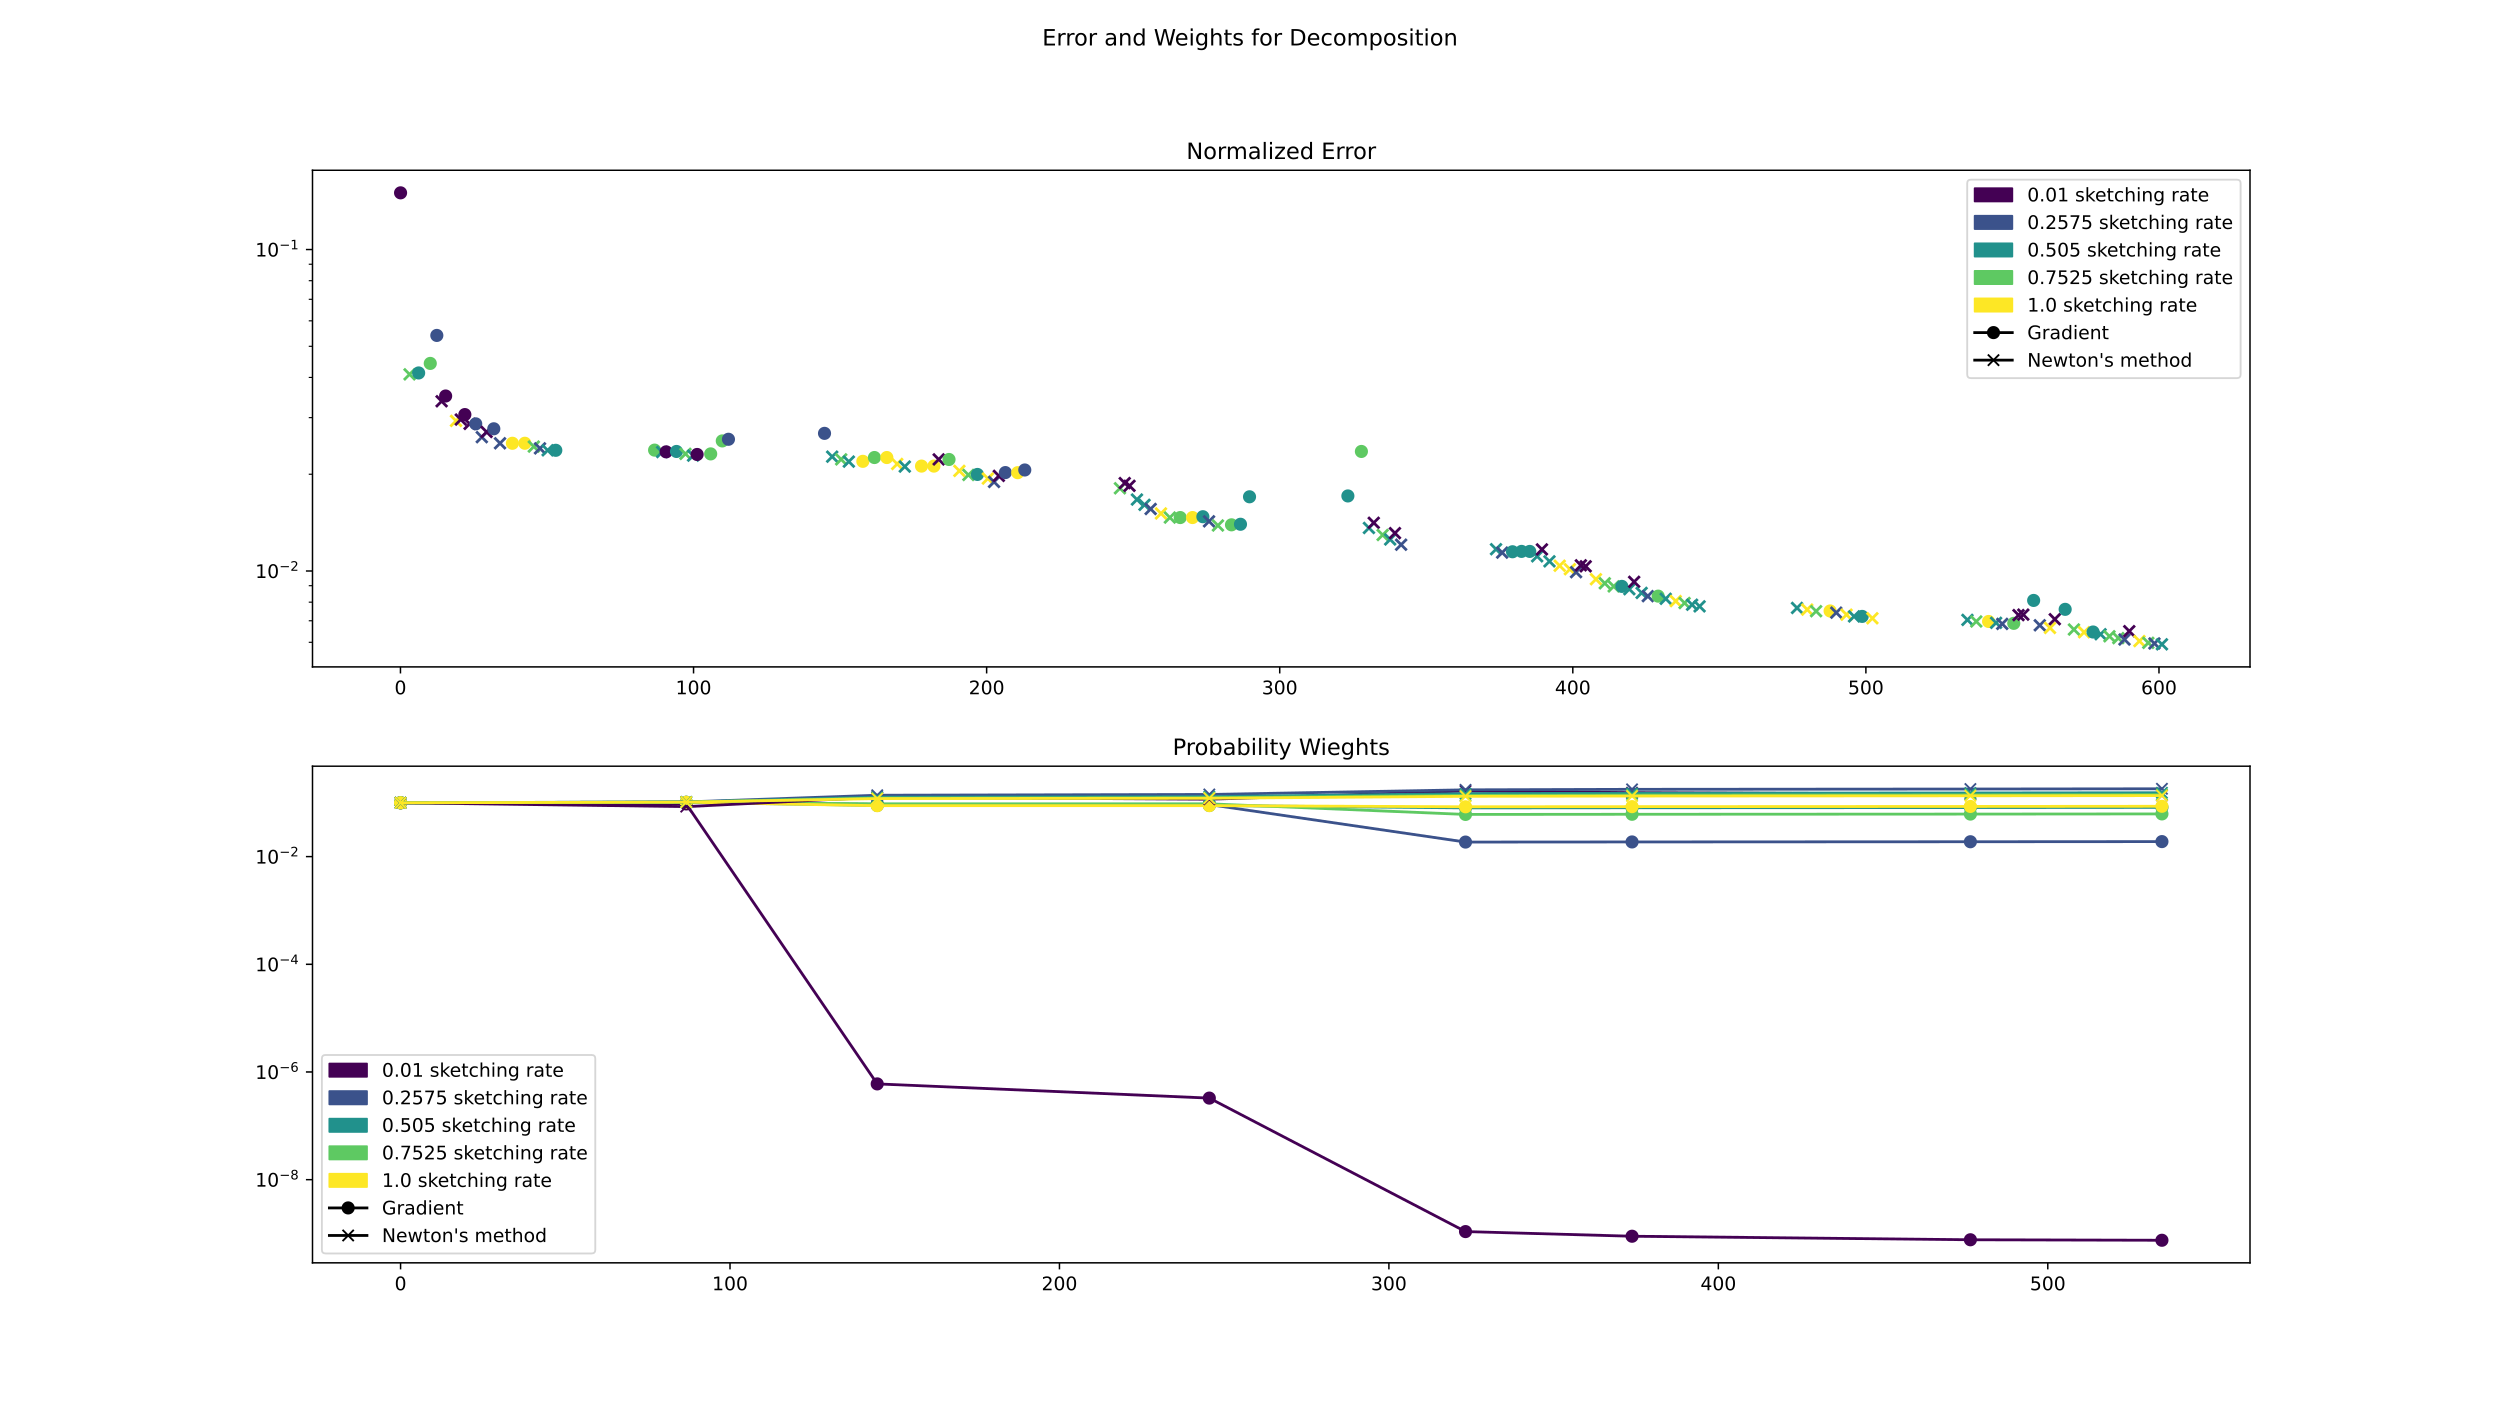 <?xml version="1.0" encoding="utf-8" standalone="no"?>
<!DOCTYPE svg PUBLIC "-//W3C//DTD SVG 1.1//EN"
  "http://www.w3.org/Graphics/SVG/1.1/DTD/svg11.dtd">
<!-- Created with matplotlib (https://matplotlib.org/) -->
<svg height="756pt" version="1.1" viewBox="0 0 1332 756" width="1332pt" xmlns="http://www.w3.org/2000/svg" xmlns:xlink="http://www.w3.org/1999/xlink">
 <defs>
  <style type="text/css">
*{stroke-linecap:butt;stroke-linejoin:round;}
  </style>
 </defs>
 <g id="figure_1">
  <g id="patch_1">
   <path d="M 0 756 
L 1332 756 
L 1332 0 
L 0 0 
z
" style="fill:#ffffff;"/>
  </g>
  <g id="axes_1">
   <g id="patch_2">
    <path d="M 166.5 355.32 
L 1198.8 355.32 
L 1198.8 90.72 
L 166.5 90.72 
z
" style="fill:#ffffff;"/>
   </g>
   <g id="PathCollection_1">
    <defs>
     <path d="M 0 3 
C 0.796 3 1.559 2.684 2.121 2.121 
C 2.684 1.559 3 0.796 3 0 
C 3 -0.796 2.684 -1.559 2.121 -2.121 
C 1.559 -2.684 0.796 -3 0 -3 
C -0.796 -3 -1.559 -2.684 -2.121 -2.121 
C -2.684 -1.559 -3 -0.796 -3 0 
C -3 0.796 -2.684 1.559 -2.121 2.121 
C -1.559 2.684 -0.796 3 0 3 
z
" id="m80879bcf00" style="stroke:#440154;"/>
    </defs>
    <g clip-path="url(#pc0fdd6543e)">
     <use style="fill:#440154;stroke:#440154;" x="213.423" xlink:href="#m80879bcf00" y="102.747"/>
    </g>
   </g>
   <g id="PathCollection_2">
    <defs>
     <path d="M -3 3 
L 3 -3 
M -3 -3 
L 3 3 
" id="m0b4c77cd16" style="stroke:#5ec962;stroke-width:1.5;"/>
    </defs>
    <g clip-path="url(#pc0fdd6543e)">
     <use style="fill:#5ec962;stroke:#5ec962;stroke-width:1.5;" x="218.219" xlink:href="#m0b4c77cd16" y="199.456"/>
    </g>
   </g>
   <g id="PathCollection_3">
    <defs>
     <path d="M 0 3 
C 0.796 3 1.559 2.684 2.121 2.121 
C 2.684 1.559 3 0.796 3 0 
C 3 -0.796 2.684 -1.559 2.121 -2.121 
C 1.559 -2.684 0.796 -3 0 -3 
C -0.796 -3 -1.559 -2.684 -2.121 -2.121 
C -2.684 -1.559 -3 -0.796 -3 0 
C -3 0.796 -2.684 1.559 -2.121 2.121 
C -1.559 2.684 -0.796 3 0 3 
z
" id="m89a8875ee0" style="stroke:#21918c;"/>
    </defs>
    <g clip-path="url(#pc0fdd6543e)">
     <use style="fill:#21918c;stroke:#21918c;" x="223.055" xlink:href="#m89a8875ee0" y="198.709"/>
    </g>
   </g>
   <g id="PathCollection_4">
    <defs>
     <path d="M 0 3 
C 0.796 3 1.559 2.684 2.121 2.121 
C 2.684 1.559 3 0.796 3 0 
C 3 -0.796 2.684 -1.559 2.121 -2.121 
C 1.559 -2.684 0.796 -3 0 -3 
C -0.796 -3 -1.559 -2.684 -2.121 -2.121 
C -2.684 -1.559 -3 -0.796 -3 0 
C -3 0.796 -2.684 1.559 -2.121 2.121 
C -1.559 2.684 -0.796 3 0 3 
z
" id="m98d48bc853" style="stroke:#5ec962;"/>
    </defs>
    <g clip-path="url(#pc0fdd6543e)">
     <use style="fill:#5ec962;stroke:#5ec962;" x="229.247" xlink:href="#m98d48bc853" y="193.626"/>
    </g>
   </g>
   <g id="PathCollection_5">
    <defs>
     <path d="M 0 3 
C 0.796 3 1.559 2.684 2.121 2.121 
C 2.684 1.559 3 0.796 3 0 
C 3 -0.796 2.684 -1.559 2.121 -2.121 
C 1.559 -2.684 0.796 -3 0 -3 
C -0.796 -3 -1.559 -2.684 -2.121 -2.121 
C -2.684 -1.559 -3 -0.796 -3 0 
C -3 0.796 -2.684 1.559 -2.121 2.121 
C -1.559 2.684 -0.796 3 0 3 
z
" id="m25b335005b" style="stroke:#3b528b;"/>
    </defs>
    <g clip-path="url(#pc0fdd6543e)">
     <use style="fill:#3b528b;stroke:#3b528b;" x="232.738" xlink:href="#m25b335005b" y="178.717"/>
    </g>
   </g>
   <g id="PathCollection_6">
    <defs>
     <path d="M -3 3 
L 3 -3 
M -3 -3 
L 3 3 
" id="m19bc037f54" style="stroke:#440154;stroke-width:1.5;"/>
    </defs>
    <g clip-path="url(#pc0fdd6543e)">
     <use style="fill:#440154;stroke:#440154;stroke-width:1.5;" x="235.291" xlink:href="#m19bc037f54" y="213.794"/>
    </g>
   </g>
   <g id="PathCollection_7">
    <g clip-path="url(#pc0fdd6543e)">
     <use style="fill:#440154;stroke:#440154;" x="237.436" xlink:href="#m80879bcf00" y="210.995"/>
    </g>
   </g>
   <g id="PathCollection_8">
    <defs>
     <path d="M -3 3 
L 3 -3 
M -3 -3 
L 3 3 
" id="m9fe3378235" style="stroke:#fde725;stroke-width:1.5;"/>
    </defs>
    <g clip-path="url(#pc0fdd6543e)">
     <use style="fill:#fde725;stroke:#fde725;stroke-width:1.5;" x="242.967" xlink:href="#m9fe3378235" y="224.232"/>
    </g>
   </g>
   <g id="PathCollection_9">
    <g clip-path="url(#pc0fdd6543e)">
     <use style="fill:#440154;stroke:#440154;stroke-width:1.5;" x="245.506" xlink:href="#m19bc037f54" y="223.535"/>
    </g>
   </g>
   <g id="PathCollection_10">
    <g clip-path="url(#pc0fdd6543e)">
     <use style="fill:#440154;stroke:#440154;" x="247.674" xlink:href="#m80879bcf00" y="220.887"/>
    </g>
   </g>
   <g id="PathCollection_11">
    <g clip-path="url(#pc0fdd6543e)">
     <use style="fill:#440154;stroke:#440154;stroke-width:1.5;" x="250.205" xlink:href="#m19bc037f54" y="225.83"/>
    </g>
   </g>
   <g id="PathCollection_12">
    <g clip-path="url(#pc0fdd6543e)">
     <use style="fill:#3b528b;stroke:#3b528b;" x="253.464" xlink:href="#m25b335005b" y="225.828"/>
    </g>
   </g>
   <g id="PathCollection_13">
    <defs>
     <path d="M -3 3 
L 3 -3 
M -3 -3 
L 3 3 
" id="mad7ce18d6a" style="stroke:#3b528b;stroke-width:1.5;"/>
    </defs>
    <g clip-path="url(#pc0fdd6543e)">
     <use style="fill:#3b528b;stroke:#3b528b;stroke-width:1.5;" x="256.711" xlink:href="#mad7ce18d6a" y="232.915"/>
    </g>
   </g>
   <g id="PathCollection_14">
    <g clip-path="url(#pc0fdd6543e)">
     <use style="fill:#440154;stroke:#440154;stroke-width:1.5;" x="259.246" xlink:href="#m19bc037f54" y="230.139"/>
    </g>
   </g>
   <g id="PathCollection_15">
    <g clip-path="url(#pc0fdd6543e)">
     <use style="fill:#3b528b;stroke:#3b528b;" x="263.097" xlink:href="#m25b335005b" y="228.461"/>
    </g>
   </g>
   <g id="PathCollection_16">
    <g clip-path="url(#pc0fdd6543e)">
     <use style="fill:#3b528b;stroke:#3b528b;stroke-width:1.5;" x="266.411" xlink:href="#mad7ce18d6a" y="236.176"/>
    </g>
   </g>
   <g id="PathCollection_17">
    <defs>
     <path d="M 0 3 
C 0.796 3 1.559 2.684 2.121 2.121 
C 2.684 1.559 3 0.796 3 0 
C 3 -0.796 2.684 -1.559 2.121 -2.121 
C 1.559 -2.684 0.796 -3 0 -3 
C -0.796 -3 -1.559 -2.684 -2.121 -2.121 
C -2.684 -1.559 -3 -0.796 -3 0 
C -3 0.796 -2.684 1.559 -2.121 2.121 
C -1.559 2.684 -0.796 3 0 3 
z
" id="mc510e7490c" style="stroke:#fde725;"/>
    </defs>
    <g clip-path="url(#pc0fdd6543e)">
     <use style="fill:#fde725;stroke:#fde725;" x="273.012" xlink:href="#mc510e7490c" y="236.176"/>
    </g>
   </g>
   <g id="PathCollection_18">
    <g clip-path="url(#pc0fdd6543e)">
     <use style="fill:#fde725;stroke:#fde725;" x="279.628" xlink:href="#mc510e7490c" y="236.171"/>
    </g>
   </g>
   <g id="PathCollection_19">
    <g clip-path="url(#pc0fdd6543e)">
     <use style="fill:#5ec962;stroke:#5ec962;stroke-width:1.5;" x="284.415" xlink:href="#m0b4c77cd16" y="237.927"/>
    </g>
   </g>
   <g id="PathCollection_20">
    <g clip-path="url(#pc0fdd6543e)">
     <use style="fill:#3b528b;stroke:#3b528b;stroke-width:1.5;" x="287.709" xlink:href="#mad7ce18d6a" y="238.886"/>
    </g>
   </g>
   <g id="PathCollection_21">
    <defs>
     <path d="M -3 3 
L 3 -3 
M -3 -3 
L 3 3 
" id="m67682065a2" style="stroke:#21918c;stroke-width:1.5;"/>
    </defs>
    <g clip-path="url(#pc0fdd6543e)">
     <use style="fill:#21918c;stroke:#21918c;stroke-width:1.5;" x="291.78" xlink:href="#m67682065a2" y="239.921"/>
    </g>
   </g>
   <g id="PathCollection_22">
    <g clip-path="url(#pc0fdd6543e)">
     <use style="fill:#21918c;stroke:#21918c;" x="296.127" xlink:href="#m89a8875ee0" y="239.919"/>
    </g>
   </g>
   <g id="PathCollection_23">
    <g clip-path="url(#pc0fdd6543e)">
     <use style="fill:#5ec962;stroke:#5ec962;" x="348.769" xlink:href="#m98d48bc853" y="239.821"/>
    </g>
   </g>
   <g id="PathCollection_24">
    <g clip-path="url(#pc0fdd6543e)">
     <use style="fill:#21918c;stroke:#21918c;stroke-width:1.5;" x="352.79" xlink:href="#m67682065a2" y="240.848"/>
    </g>
   </g>
   <g id="PathCollection_25">
    <g clip-path="url(#pc0fdd6543e)">
     <use style="fill:#440154;stroke:#440154;" x="354.926" xlink:href="#m80879bcf00" y="240.745"/>
    </g>
   </g>
   <g id="PathCollection_26">
    <g clip-path="url(#pc0fdd6543e)">
     <use style="fill:#21918c;stroke:#21918c;" x="360.431" xlink:href="#m89a8875ee0" y="240.54"/>
    </g>
   </g>
   <g id="PathCollection_27">
    <g clip-path="url(#pc0fdd6543e)">
     <use style="fill:#5ec962;stroke:#5ec962;stroke-width:1.5;" x="365.215" xlink:href="#m0b4c77cd16" y="241.807"/>
    </g>
   </g>
   <g id="PathCollection_28">
    <g clip-path="url(#pc0fdd6543e)">
     <use style="fill:#21918c;stroke:#21918c;stroke-width:1.5;" x="369.282" xlink:href="#m67682065a2" y="242.75"/>
    </g>
   </g>
   <g id="PathCollection_29">
    <g clip-path="url(#pc0fdd6543e)">
     <use style="fill:#440154;stroke:#440154;" x="371.426" xlink:href="#m80879bcf00" y="242.139"/>
    </g>
   </g>
   <g id="PathCollection_30">
    <g clip-path="url(#pc0fdd6543e)">
     <use style="fill:#5ec962;stroke:#5ec962;" x="378.651" xlink:href="#m98d48bc853" y="241.839"/>
    </g>
   </g>
   <g id="PathCollection_31">
    <g clip-path="url(#pc0fdd6543e)">
     <use style="fill:#5ec962;stroke:#5ec962;" x="384.829" xlink:href="#m98d48bc853" y="234.923"/>
    </g>
   </g>
   <g id="PathCollection_32">
    <g clip-path="url(#pc0fdd6543e)">
     <use style="fill:#3b528b;stroke:#3b528b;" x="388.122" xlink:href="#m25b335005b" y="234.048"/>
    </g>
   </g>
   <g id="PathCollection_33">
    <g clip-path="url(#pc0fdd6543e)">
     <use style="fill:#3b528b;stroke:#3b528b;" x="439.302" xlink:href="#m25b335005b" y="230.895"/>
    </g>
   </g>
   <g id="PathCollection_34">
    <g clip-path="url(#pc0fdd6543e)">
     <use style="fill:#21918c;stroke:#21918c;stroke-width:1.5;" x="443.377" xlink:href="#m67682065a2" y="243.312"/>
    </g>
   </g>
   <g id="PathCollection_35">
    <g clip-path="url(#pc0fdd6543e)">
     <use style="fill:#5ec962;stroke:#5ec962;stroke-width:1.5;" x="448.172" xlink:href="#m0b4c77cd16" y="244.761"/>
    </g>
   </g>
   <g id="PathCollection_36">
    <g clip-path="url(#pc0fdd6543e)">
     <use style="fill:#21918c;stroke:#21918c;stroke-width:1.5;" x="452.252" xlink:href="#m67682065a2" y="245.941"/>
    </g>
   </g>
   <g id="PathCollection_37">
    <g clip-path="url(#pc0fdd6543e)">
     <use style="fill:#fde725;stroke:#fde725;" x="459.725" xlink:href="#mc510e7490c" y="245.796"/>
    </g>
   </g>
   <g id="PathCollection_38">
    <g clip-path="url(#pc0fdd6543e)">
     <use style="fill:#5ec962;stroke:#5ec962;" x="465.903" xlink:href="#m98d48bc853" y="243.768"/>
    </g>
   </g>
   <g id="PathCollection_39">
    <g clip-path="url(#pc0fdd6543e)">
     <use style="fill:#fde725;stroke:#fde725;" x="472.498" xlink:href="#mc510e7490c" y="243.773"/>
    </g>
   </g>
   <g id="PathCollection_40">
    <g clip-path="url(#pc0fdd6543e)">
     <use style="fill:#fde725;stroke:#fde725;stroke-width:1.5;" x="478.015" xlink:href="#m9fe3378235" y="247.205"/>
    </g>
   </g>
   <g id="PathCollection_41">
    <g clip-path="url(#pc0fdd6543e)">
     <use style="fill:#21918c;stroke:#21918c;stroke-width:1.5;" x="482.083" xlink:href="#m67682065a2" y="248.585"/>
    </g>
   </g>
   <g id="PathCollection_42">
    <g clip-path="url(#pc0fdd6543e)">
     <use style="fill:#fde725;stroke:#fde725;" x="490.982" xlink:href="#mc510e7490c" y="248.336"/>
    </g>
   </g>
   <g id="PathCollection_43">
    <g clip-path="url(#pc0fdd6543e)">
     <use style="fill:#fde725;stroke:#fde725;" x="497.593" xlink:href="#mc510e7490c" y="248.337"/>
    </g>
   </g>
   <g id="PathCollection_44">
    <g clip-path="url(#pc0fdd6543e)">
     <use style="fill:#440154;stroke:#440154;stroke-width:1.5;" x="500.14" xlink:href="#m19bc037f54" y="244.773"/>
    </g>
   </g>
   <g id="PathCollection_45">
    <g clip-path="url(#pc0fdd6543e)">
     <use style="fill:#5ec962;stroke:#5ec962;" x="505.634" xlink:href="#m98d48bc853" y="244.813"/>
    </g>
   </g>
   <g id="PathCollection_46">
    <g clip-path="url(#pc0fdd6543e)">
     <use style="fill:#fde725;stroke:#fde725;stroke-width:1.5;" x="511.154" xlink:href="#m9fe3378235" y="250.883"/>
    </g>
   </g>
   <g id="PathCollection_47">
    <g clip-path="url(#pc0fdd6543e)">
     <use style="fill:#5ec962;stroke:#5ec962;stroke-width:1.5;" x="515.964" xlink:href="#m0b4c77cd16" y="253.045"/>
    </g>
   </g>
   <g id="PathCollection_48">
    <g clip-path="url(#pc0fdd6543e)">
     <use style="fill:#21918c;stroke:#21918c;" x="520.781" xlink:href="#m89a8875ee0" y="252.785"/>
    </g>
   </g>
   <g id="PathCollection_49">
    <g clip-path="url(#pc0fdd6543e)">
     <use style="fill:#fde725;stroke:#fde725;stroke-width:1.5;" x="526.322" xlink:href="#m9fe3378235" y="254.973"/>
    </g>
   </g>
   <g id="PathCollection_50">
    <g clip-path="url(#pc0fdd6543e)">
     <use style="fill:#3b528b;stroke:#3b528b;stroke-width:1.5;" x="529.632" xlink:href="#mad7ce18d6a" y="256.77"/>
    </g>
   </g>
   <g id="PathCollection_51">
    <g clip-path="url(#pc0fdd6543e)">
     <use style="fill:#440154;stroke:#440154;stroke-width:1.5;" x="532.18" xlink:href="#m19bc037f54" y="253.537"/>
    </g>
   </g>
   <g id="PathCollection_52">
    <g clip-path="url(#pc0fdd6543e)">
     <use style="fill:#3b528b;stroke:#3b528b;" x="535.66" xlink:href="#m25b335005b" y="251.79"/>
    </g>
   </g>
   <g id="PathCollection_53">
    <g clip-path="url(#pc0fdd6543e)">
     <use style="fill:#fde725;stroke:#fde725;" x="542.234" xlink:href="#mc510e7490c" y="251.844"/>
    </g>
   </g>
   <g id="PathCollection_54">
    <g clip-path="url(#pc0fdd6543e)">
     <use style="fill:#3b528b;stroke:#3b528b;" x="546.003" xlink:href="#m25b335005b" y="250.408"/>
    </g>
   </g>
   <g id="PathCollection_55">
    <g clip-path="url(#pc0fdd6543e)">
     <use style="fill:#5ec962;stroke:#5ec962;stroke-width:1.5;" x="596.714" xlink:href="#m0b4c77cd16" y="260.155"/>
    </g>
   </g>
   <g id="PathCollection_56">
    <g clip-path="url(#pc0fdd6543e)">
     <use style="fill:#440154;stroke:#440154;stroke-width:1.5;" x="599.261" xlink:href="#m19bc037f54" y="257.381"/>
    </g>
   </g>
   <g id="PathCollection_57">
    <g clip-path="url(#pc0fdd6543e)">
     <use style="fill:#440154;stroke:#440154;stroke-width:1.5;" x="601.801" xlink:href="#m19bc037f54" y="258.847"/>
    </g>
   </g>
   <g id="PathCollection_58">
    <g clip-path="url(#pc0fdd6543e)">
     <use style="fill:#21918c;stroke:#21918c;stroke-width:1.5;" x="605.764" xlink:href="#m67682065a2" y="266.154"/>
    </g>
   </g>
   <g id="PathCollection_59">
    <g clip-path="url(#pc0fdd6543e)">
     <use style="fill:#21918c;stroke:#21918c;stroke-width:1.5;" x="609.794" xlink:href="#m67682065a2" y="268.977"/>
    </g>
   </g>
   <g id="PathCollection_60">
    <g clip-path="url(#pc0fdd6543e)">
     <use style="fill:#3b528b;stroke:#3b528b;stroke-width:1.5;" x="613.068" xlink:href="#mad7ce18d6a" y="271.184"/>
    </g>
   </g>
   <g id="PathCollection_61">
    <g clip-path="url(#pc0fdd6543e)">
     <use style="fill:#fde725;stroke:#fde725;stroke-width:1.5;" x="618.565" xlink:href="#m9fe3378235" y="273.569"/>
    </g>
   </g>
   <g id="PathCollection_62">
    <g clip-path="url(#pc0fdd6543e)">
     <use style="fill:#5ec962;stroke:#5ec962;stroke-width:1.5;" x="623.313" xlink:href="#m0b4c77cd16" y="275.752"/>
    </g>
   </g>
   <g id="PathCollection_63">
    <g clip-path="url(#pc0fdd6543e)">
     <use style="fill:#5ec962;stroke:#5ec962;" x="628.819" xlink:href="#m98d48bc853" y="275.75"/>
    </g>
   </g>
   <g id="PathCollection_64">
    <g clip-path="url(#pc0fdd6543e)">
     <use style="fill:#fde725;stroke:#fde725;" x="635.373" xlink:href="#mc510e7490c" y="275.746"/>
    </g>
   </g>
   <g id="PathCollection_65">
    <g clip-path="url(#pc0fdd6543e)">
     <use style="fill:#21918c;stroke:#21918c;" x="640.896" xlink:href="#m89a8875ee0" y="275.306"/>
    </g>
   </g>
   <g id="PathCollection_66">
    <g clip-path="url(#pc0fdd6543e)">
     <use style="fill:#3b528b;stroke:#3b528b;stroke-width:1.5;" x="644.168" xlink:href="#mad7ce18d6a" y="277.759"/>
    </g>
   </g>
   <g id="PathCollection_67">
    <g clip-path="url(#pc0fdd6543e)">
     <use style="fill:#5ec962;stroke:#5ec962;stroke-width:1.5;" x="648.918" xlink:href="#m0b4c77cd16" y="279.973"/>
    </g>
   </g>
   <g id="PathCollection_68">
    <g clip-path="url(#pc0fdd6543e)">
     <use style="fill:#5ec962;stroke:#5ec962;" x="656.139" xlink:href="#m98d48bc853" y="279.627"/>
    </g>
   </g>
   <g id="PathCollection_69">
    <g clip-path="url(#pc0fdd6543e)">
     <use style="fill:#21918c;stroke:#21918c;" x="660.927" xlink:href="#m89a8875ee0" y="279.328"/>
    </g>
   </g>
   <g id="PathCollection_70">
    <g clip-path="url(#pc0fdd6543e)">
     <use style="fill:#21918c;stroke:#21918c;" x="665.748" xlink:href="#m89a8875ee0" y="264.687"/>
    </g>
   </g>
   <g id="PathCollection_71">
    <g clip-path="url(#pc0fdd6543e)">
     <use style="fill:#21918c;stroke:#21918c;" x="718.152" xlink:href="#m89a8875ee0" y="264.241"/>
    </g>
   </g>
   <g id="PathCollection_72">
    <g clip-path="url(#pc0fdd6543e)">
     <use style="fill:#5ec962;stroke:#5ec962;" x="725.357" xlink:href="#m98d48bc853" y="240.534"/>
    </g>
   </g>
   <g id="PathCollection_73">
    <g clip-path="url(#pc0fdd6543e)">
     <use style="fill:#21918c;stroke:#21918c;stroke-width:1.5;" x="729.373" xlink:href="#m67682065a2" y="281.293"/>
    </g>
   </g>
   <g id="PathCollection_74">
    <g clip-path="url(#pc0fdd6543e)">
     <use style="fill:#440154;stroke:#440154;stroke-width:1.5;" x="731.935" xlink:href="#m19bc037f54" y="278.542"/>
    </g>
   </g>
   <g id="PathCollection_75">
    <g clip-path="url(#pc0fdd6543e)">
     <use style="fill:#5ec962;stroke:#5ec962;stroke-width:1.5;" x="736.675" xlink:href="#m0b4c77cd16" y="285.029"/>
    </g>
   </g>
   <g id="PathCollection_76">
    <g clip-path="url(#pc0fdd6543e)">
     <use style="fill:#21918c;stroke:#21918c;stroke-width:1.5;" x="740.685" xlink:href="#m67682065a2" y="287.419"/>
    </g>
   </g>
   <g id="PathCollection_77">
    <g clip-path="url(#pc0fdd6543e)">
     <use style="fill:#440154;stroke:#440154;stroke-width:1.5;" x="743.224" xlink:href="#m19bc037f54" y="284.052"/>
    </g>
   </g>
   <g id="PathCollection_78">
    <g clip-path="url(#pc0fdd6543e)">
     <use style="fill:#3b528b;stroke:#3b528b;stroke-width:1.5;" x="746.517" xlink:href="#mad7ce18d6a" y="290.213"/>
    </g>
   </g>
   <g id="PathCollection_79">
    <g clip-path="url(#pc0fdd6543e)">
     <use style="fill:#21918c;stroke:#21918c;stroke-width:1.5;" x="797.086" xlink:href="#m67682065a2" y="292.621"/>
    </g>
   </g>
   <g id="PathCollection_80">
    <g clip-path="url(#pc0fdd6543e)">
     <use style="fill:#3b528b;stroke:#3b528b;stroke-width:1.5;" x="800.353" xlink:href="#mad7ce18d6a" y="294.421"/>
    </g>
   </g>
   <g id="PathCollection_81">
    <g clip-path="url(#pc0fdd6543e)">
     <use style="fill:#21918c;stroke:#21918c;" x="805.868" xlink:href="#m89a8875ee0" y="293.975"/>
    </g>
   </g>
   <g id="PathCollection_82">
    <g clip-path="url(#pc0fdd6543e)">
     <use style="fill:#21918c;stroke:#21918c;" x="810.681" xlink:href="#m89a8875ee0" y="293.784"/>
    </g>
   </g>
   <g id="PathCollection_83">
    <g clip-path="url(#pc0fdd6543e)">
     <use style="fill:#21918c;stroke:#21918c;" x="815.045" xlink:href="#m89a8875ee0" y="293.797"/>
    </g>
   </g>
   <g id="PathCollection_84">
    <g clip-path="url(#pc0fdd6543e)">
     <use style="fill:#21918c;stroke:#21918c;stroke-width:1.5;" x="818.985" xlink:href="#m67682065a2" y="296.398"/>
    </g>
   </g>
   <g id="PathCollection_85">
    <g clip-path="url(#pc0fdd6543e)">
     <use style="fill:#440154;stroke:#440154;stroke-width:1.5;" x="821.544" xlink:href="#m19bc037f54" y="292.72"/>
    </g>
   </g>
   <g id="PathCollection_86">
    <g clip-path="url(#pc0fdd6543e)">
     <use style="fill:#21918c;stroke:#21918c;stroke-width:1.5;" x="825.555" xlink:href="#m67682065a2" y="299.076"/>
    </g>
   </g>
   <g id="PathCollection_87">
    <g clip-path="url(#pc0fdd6543e)">
     <use style="fill:#fde725;stroke:#fde725;stroke-width:1.5;" x="830.994" xlink:href="#m9fe3378235" y="301.422"/>
    </g>
   </g>
   <g id="PathCollection_88">
    <g clip-path="url(#pc0fdd6543e)">
     <use style="fill:#fde725;stroke:#fde725;stroke-width:1.5;" x="836.433" xlink:href="#m9fe3378235" y="303.268"/>
    </g>
   </g>
   <g id="PathCollection_89">
    <g clip-path="url(#pc0fdd6543e)">
     <use style="fill:#3b528b;stroke:#3b528b;stroke-width:1.5;" x="839.724" xlink:href="#mad7ce18d6a" y="304.853"/>
    </g>
   </g>
   <g id="PathCollection_90">
    <g clip-path="url(#pc0fdd6543e)">
     <use style="fill:#440154;stroke:#440154;stroke-width:1.5;" x="842.293" xlink:href="#m19bc037f54" y="301.204"/>
    </g>
   </g>
   <g id="PathCollection_91">
    <g clip-path="url(#pc0fdd6543e)">
     <use style="fill:#440154;stroke:#440154;stroke-width:1.5;" x="844.851" xlink:href="#m19bc037f54" y="301.731"/>
    </g>
   </g>
   <g id="PathCollection_92">
    <g clip-path="url(#pc0fdd6543e)">
     <use style="fill:#fde725;stroke:#fde725;stroke-width:1.5;" x="850.307" xlink:href="#m9fe3378235" y="308.604"/>
    </g>
   </g>
   <g id="PathCollection_93">
    <g clip-path="url(#pc0fdd6543e)">
     <use style="fill:#5ec962;stroke:#5ec962;stroke-width:1.5;" x="855.036" xlink:href="#m0b4c77cd16" y="310.775"/>
    </g>
   </g>
   <g id="PathCollection_94">
    <g clip-path="url(#pc0fdd6543e)">
     <use style="fill:#5ec962;stroke:#5ec962;stroke-width:1.5;" x="859.768" xlink:href="#m0b4c77cd16" y="312.431"/>
    </g>
   </g>
   <g id="PathCollection_95">
    <g clip-path="url(#pc0fdd6543e)">
     <use style="fill:#21918c;stroke:#21918c;" x="864.136" xlink:href="#m89a8875ee0" y="312.428"/>
    </g>
   </g>
   <g id="PathCollection_96">
    <g clip-path="url(#pc0fdd6543e)">
     <use style="fill:#21918c;stroke:#21918c;stroke-width:1.5;" x="868.114" xlink:href="#m67682065a2" y="313.926"/>
    </g>
   </g>
   <g id="PathCollection_97">
    <g clip-path="url(#pc0fdd6543e)">
     <use style="fill:#440154;stroke:#440154;stroke-width:1.5;" x="870.675" xlink:href="#m19bc037f54" y="310"/>
    </g>
   </g>
   <g id="PathCollection_98">
    <g clip-path="url(#pc0fdd6543e)">
     <use style="fill:#21918c;stroke:#21918c;stroke-width:1.5;" x="874.662" xlink:href="#m67682065a2" y="315.897"/>
    </g>
   </g>
   <g id="PathCollection_99">
    <g clip-path="url(#pc0fdd6543e)">
     <use style="fill:#3b528b;stroke:#3b528b;stroke-width:1.5;" x="877.95" xlink:href="#mad7ce18d6a" y="317.625"/>
    </g>
   </g>
   <g id="PathCollection_100">
    <g clip-path="url(#pc0fdd6543e)">
     <use style="fill:#5ec962;stroke:#5ec962;" x="883.473" xlink:href="#m98d48bc853" y="317.625"/>
    </g>
   </g>
   <g id="PathCollection_101">
    <g clip-path="url(#pc0fdd6543e)">
     <use style="fill:#21918c;stroke:#21918c;stroke-width:1.5;" x="887.504" xlink:href="#m67682065a2" y="319.024"/>
    </g>
   </g>
   <g id="PathCollection_102">
    <g clip-path="url(#pc0fdd6543e)">
     <use style="fill:#fde725;stroke:#fde725;stroke-width:1.5;" x="892.832" xlink:href="#m9fe3378235" y="320.255"/>
    </g>
   </g>
   <g id="PathCollection_103">
    <g clip-path="url(#pc0fdd6543e)">
     <use style="fill:#5ec962;stroke:#5ec962;stroke-width:1.5;" x="897.546" xlink:href="#m0b4c77cd16" y="321.283"/>
    </g>
   </g>
   <g id="PathCollection_104">
    <g clip-path="url(#pc0fdd6543e)">
     <use style="fill:#21918c;stroke:#21918c;stroke-width:1.5;" x="901.537" xlink:href="#m67682065a2" y="322.195"/>
    </g>
   </g>
   <g id="PathCollection_105">
    <g clip-path="url(#pc0fdd6543e)">
     <use style="fill:#21918c;stroke:#21918c;stroke-width:1.5;" x="905.538" xlink:href="#m67682065a2" y="323.062"/>
    </g>
   </g>
   <g id="PathCollection_106">
    <g clip-path="url(#pc0fdd6543e)">
     <use style="fill:#21918c;stroke:#21918c;stroke-width:1.5;" x="957.464" xlink:href="#m67682065a2" y="323.912"/>
    </g>
   </g>
   <g id="PathCollection_107">
    <g clip-path="url(#pc0fdd6543e)">
     <use style="fill:#fde725;stroke:#fde725;stroke-width:1.5;" x="962.886" xlink:href="#m9fe3378235" y="324.795"/>
    </g>
   </g>
   <g id="PathCollection_108">
    <g clip-path="url(#pc0fdd6543e)">
     <use style="fill:#5ec962;stroke:#5ec962;stroke-width:1.5;" x="967.622" xlink:href="#m0b4c77cd16" y="325.641"/>
    </g>
   </g>
   <g id="PathCollection_109">
    <g clip-path="url(#pc0fdd6543e)">
     <use style="fill:#fde725;stroke:#fde725;" x="975.086" xlink:href="#mc510e7490c" y="325.527"/>
    </g>
   </g>
   <g id="PathCollection_110">
    <g clip-path="url(#pc0fdd6543e)">
     <use style="fill:#3b528b;stroke:#3b528b;stroke-width:1.5;" x="978.366" xlink:href="#mad7ce18d6a" y="326.431"/>
    </g>
   </g>
   <g id="PathCollection_111">
    <g clip-path="url(#pc0fdd6543e)">
     <use style="fill:#fde725;stroke:#fde725;stroke-width:1.5;" x="983.829" xlink:href="#m9fe3378235" y="327.499"/>
    </g>
   </g>
   <g id="PathCollection_112">
    <g clip-path="url(#pc0fdd6543e)">
     <use style="fill:#21918c;stroke:#21918c;stroke-width:1.5;" x="987.834" xlink:href="#m67682065a2" y="328.424"/>
    </g>
   </g>
   <g id="PathCollection_113">
    <g clip-path="url(#pc0fdd6543e)">
     <use style="fill:#21918c;stroke:#21918c;" x="992.163" xlink:href="#m89a8875ee0" y="328.421"/>
    </g>
   </g>
   <g id="PathCollection_114">
    <g clip-path="url(#pc0fdd6543e)">
     <use style="fill:#fde725;stroke:#fde725;stroke-width:1.5;" x="997.602" xlink:href="#m9fe3378235" y="329.419"/>
    </g>
   </g>
   <g id="PathCollection_115">
    <g clip-path="url(#pc0fdd6543e)">
     <use style="fill:#21918c;stroke:#21918c;stroke-width:1.5;" x="1048.252" xlink:href="#m67682065a2" y="330.274"/>
    </g>
   </g>
   <g id="PathCollection_116">
    <g clip-path="url(#pc0fdd6543e)">
     <use style="fill:#5ec962;stroke:#5ec962;stroke-width:1.5;" x="1052.954" xlink:href="#m0b4c77cd16" y="331.118"/>
    </g>
   </g>
   <g id="PathCollection_117">
    <g clip-path="url(#pc0fdd6543e)">
     <use style="fill:#fde725;stroke:#fde725;" x="1059.518" xlink:href="#mc510e7490c" y="331.117"/>
    </g>
   </g>
   <g id="PathCollection_118">
    <g clip-path="url(#pc0fdd6543e)">
     <use style="fill:#21918c;stroke:#21918c;stroke-width:1.5;" x="1063.512" xlink:href="#m67682065a2" y="331.835"/>
    </g>
   </g>
   <g id="PathCollection_119">
    <g clip-path="url(#pc0fdd6543e)">
     <use style="fill:#3b528b;stroke:#3b528b;stroke-width:1.5;" x="1066.793" xlink:href="#mad7ce18d6a" y="332.405"/>
    </g>
   </g>
   <g id="PathCollection_120">
    <g clip-path="url(#pc0fdd6543e)">
     <use style="fill:#5ec962;stroke:#5ec962;" x="1072.929" xlink:href="#m98d48bc853" y="332.119"/>
    </g>
   </g>
   <g id="PathCollection_121">
    <g clip-path="url(#pc0fdd6543e)">
     <use style="fill:#440154;stroke:#440154;stroke-width:1.5;" x="1075.471" xlink:href="#m19bc037f54" y="327.728"/>
    </g>
   </g>
   <g id="PathCollection_122">
    <g clip-path="url(#pc0fdd6543e)">
     <use style="fill:#440154;stroke:#440154;stroke-width:1.5;" x="1078.008" xlink:href="#m19bc037f54" y="327.47"/>
    </g>
   </g>
   <g id="PathCollection_123">
    <g clip-path="url(#pc0fdd6543e)">
     <use style="fill:#21918c;stroke:#21918c;" x="1083.525" xlink:href="#m89a8875ee0" y="319.913"/>
    </g>
   </g>
   <g id="PathCollection_124">
    <g clip-path="url(#pc0fdd6543e)">
     <use style="fill:#3b528b;stroke:#3b528b;stroke-width:1.5;" x="1086.8" xlink:href="#mad7ce18d6a" y="333.145"/>
    </g>
   </g>
   <g id="PathCollection_125">
    <g clip-path="url(#pc0fdd6543e)">
     <use style="fill:#fde725;stroke:#fde725;stroke-width:1.5;" x="1092.238" xlink:href="#m9fe3378235" y="334.548"/>
    </g>
   </g>
   <g id="PathCollection_126">
    <g clip-path="url(#pc0fdd6543e)">
     <use style="fill:#440154;stroke:#440154;stroke-width:1.5;" x="1094.797" xlink:href="#m19bc037f54" y="329.916"/>
    </g>
   </g>
   <g id="PathCollection_127">
    <g clip-path="url(#pc0fdd6543e)">
     <use style="fill:#21918c;stroke:#21918c;" x="1100.32" xlink:href="#m89a8875ee0" y="324.659"/>
    </g>
   </g>
   <g id="PathCollection_128">
    <g clip-path="url(#pc0fdd6543e)">
     <use style="fill:#5ec962;stroke:#5ec962;stroke-width:1.5;" x="1104.993" xlink:href="#m0b4c77cd16" y="335.4"/>
    </g>
   </g>
   <g id="PathCollection_129">
    <g clip-path="url(#pc0fdd6543e)">
     <use style="fill:#fde725;stroke:#fde725;stroke-width:1.5;" x="1110.401" xlink:href="#m9fe3378235" y="336.859"/>
    </g>
   </g>
   <g id="PathCollection_130">
    <g clip-path="url(#pc0fdd6543e)">
     <use style="fill:#21918c;stroke:#21918c;" x="1115.201" xlink:href="#m89a8875ee0" y="336.733"/>
    </g>
   </g>
   <g id="PathCollection_131">
    <g clip-path="url(#pc0fdd6543e)">
     <use style="fill:#21918c;stroke:#21918c;stroke-width:1.5;" x="1119.186" xlink:href="#m67682065a2" y="337.92"/>
    </g>
   </g>
   <g id="PathCollection_132">
    <g clip-path="url(#pc0fdd6543e)">
     <use style="fill:#5ec962;stroke:#5ec962;stroke-width:1.5;" x="1123.909" xlink:href="#m0b4c77cd16" y="339.001"/>
    </g>
   </g>
   <g id="PathCollection_133">
    <g clip-path="url(#pc0fdd6543e)">
     <use style="fill:#5ec962;stroke:#5ec962;stroke-width:1.5;" x="1128.64" xlink:href="#m0b4c77cd16" y="339.991"/>
    </g>
   </g>
   <g id="PathCollection_134">
    <g clip-path="url(#pc0fdd6543e)">
     <use style="fill:#3b528b;stroke:#3b528b;stroke-width:1.5;" x="1131.926" xlink:href="#mad7ce18d6a" y="340.723"/>
    </g>
   </g>
   <g id="PathCollection_135">
    <g clip-path="url(#pc0fdd6543e)">
     <use style="fill:#440154;stroke:#440154;stroke-width:1.5;" x="1134.475" xlink:href="#m19bc037f54" y="336.298"/>
    </g>
   </g>
   <g id="PathCollection_136">
    <g clip-path="url(#pc0fdd6543e)">
     <use style="fill:#fde725;stroke:#fde725;stroke-width:1.5;" x="1139.888" xlink:href="#m9fe3378235" y="341.556"/>
    </g>
   </g>
   <g id="PathCollection_137">
    <g clip-path="url(#pc0fdd6543e)">
     <use style="fill:#5ec962;stroke:#5ec962;stroke-width:1.5;" x="1144.603" xlink:href="#m0b4c77cd16" y="342.497"/>
    </g>
   </g>
   <g id="PathCollection_138">
    <g clip-path="url(#pc0fdd6543e)">
     <use style="fill:#3b528b;stroke:#3b528b;stroke-width:1.5;" x="1147.88" xlink:href="#mad7ce18d6a" y="342.84"/>
    </g>
   </g>
   <g id="PathCollection_139">
    <g clip-path="url(#pc0fdd6543e)">
     <use style="fill:#21918c;stroke:#21918c;stroke-width:1.5;" x="1151.877" xlink:href="#m67682065a2" y="343.293"/>
    </g>
   </g>
   <g id="matplotlib.axis_1">
    <g id="xtick_1">
     <g id="line2d_1">
      <defs>
       <path d="M 0 0 
L 0 3.5 
" id="m104f4c2397" style="stroke:#000000;stroke-width:0.8;"/>
      </defs>
      <g>
       <use style="stroke:#000000;stroke-width:0.8;" x="213.366" xlink:href="#m104f4c2397" y="355.32"/>
      </g>
     </g>
     <g id="text_1">
      <!-- 0 -->
      <defs>
       <path d="M 31.781 66.406 
Q 24.172 66.406 20.328 58.906 
Q 16.5 51.422 16.5 36.375 
Q 16.5 21.391 20.328 13.891 
Q 24.172 6.391 31.781 6.391 
Q 39.453 6.391 43.281 13.891 
Q 47.125 21.391 47.125 36.375 
Q 47.125 51.422 43.281 58.906 
Q 39.453 66.406 31.781 66.406 
z
M 31.781 74.219 
Q 44.047 74.219 50.516 64.516 
Q 56.984 54.828 56.984 36.375 
Q 56.984 17.969 50.516 8.266 
Q 44.047 -1.422 31.781 -1.422 
Q 19.531 -1.422 13.062 8.266 
Q 6.594 17.969 6.594 36.375 
Q 6.594 54.828 13.062 64.516 
Q 19.531 74.219 31.781 74.219 
z
" id="DejaVuSans-48"/>
      </defs>
      <g transform="translate(210.185 369.918)scale(0.1 -0.1)">
       <use xlink:href="#DejaVuSans-48"/>
      </g>
     </g>
    </g>
    <g id="xtick_2">
     <g id="line2d_2">
      <g>
       <use style="stroke:#000000;stroke-width:0.8;" x="369.522" xlink:href="#m104f4c2397" y="355.32"/>
      </g>
     </g>
     <g id="text_2">
      <!-- 100 -->
      <defs>
       <path d="M 12.406 8.297 
L 28.516 8.297 
L 28.516 63.922 
L 10.984 60.406 
L 10.984 69.391 
L 28.422 72.906 
L 38.281 72.906 
L 38.281 8.297 
L 54.391 8.297 
L 54.391 0 
L 12.406 0 
z
" id="DejaVuSans-49"/>
      </defs>
      <g transform="translate(359.978 369.918)scale(0.1 -0.1)">
       <use xlink:href="#DejaVuSans-49"/>
       <use x="63.623" xlink:href="#DejaVuSans-48"/>
       <use x="127.246" xlink:href="#DejaVuSans-48"/>
      </g>
     </g>
    </g>
    <g id="xtick_3">
     <g id="line2d_3">
      <g>
       <use style="stroke:#000000;stroke-width:0.8;" x="525.678" xlink:href="#m104f4c2397" y="355.32"/>
      </g>
     </g>
     <g id="text_3">
      <!-- 200 -->
      <defs>
       <path d="M 19.188 8.297 
L 53.609 8.297 
L 53.609 0 
L 7.328 0 
L 7.328 8.297 
Q 12.938 14.109 22.625 23.891 
Q 32.328 33.688 34.812 36.531 
Q 39.547 41.844 41.422 45.531 
Q 43.312 49.219 43.312 52.781 
Q 43.312 58.594 39.234 62.25 
Q 35.156 65.922 28.609 65.922 
Q 23.969 65.922 18.812 64.312 
Q 13.672 62.703 7.812 59.422 
L 7.812 69.391 
Q 13.766 71.781 18.938 73 
Q 24.125 74.219 28.422 74.219 
Q 39.75 74.219 46.484 68.547 
Q 53.219 62.891 53.219 53.422 
Q 53.219 48.922 51.531 44.891 
Q 49.859 40.875 45.406 35.406 
Q 44.188 33.984 37.641 27.219 
Q 31.109 20.453 19.188 8.297 
z
" id="DejaVuSans-50"/>
      </defs>
      <g transform="translate(516.134 369.918)scale(0.1 -0.1)">
       <use xlink:href="#DejaVuSans-50"/>
       <use x="63.623" xlink:href="#DejaVuSans-48"/>
       <use x="127.246" xlink:href="#DejaVuSans-48"/>
      </g>
     </g>
    </g>
    <g id="xtick_4">
     <g id="line2d_4">
      <g>
       <use style="stroke:#000000;stroke-width:0.8;" x="681.834" xlink:href="#m104f4c2397" y="355.32"/>
      </g>
     </g>
     <g id="text_4">
      <!-- 300 -->
      <defs>
       <path d="M 40.578 39.312 
Q 47.656 37.797 51.625 33 
Q 55.609 28.219 55.609 21.188 
Q 55.609 10.406 48.188 4.484 
Q 40.766 -1.422 27.094 -1.422 
Q 22.516 -1.422 17.656 -0.516 
Q 12.797 0.391 7.625 2.203 
L 7.625 11.719 
Q 11.719 9.328 16.594 8.109 
Q 21.484 6.891 26.812 6.891 
Q 36.078 6.891 40.938 10.547 
Q 45.797 14.203 45.797 21.188 
Q 45.797 27.641 41.281 31.266 
Q 36.766 34.906 28.719 34.906 
L 20.219 34.906 
L 20.219 43.016 
L 29.109 43.016 
Q 36.375 43.016 40.234 45.922 
Q 44.094 48.828 44.094 54.297 
Q 44.094 59.906 40.109 62.906 
Q 36.141 65.922 28.719 65.922 
Q 24.656 65.922 20.016 65.031 
Q 15.375 64.156 9.812 62.312 
L 9.812 71.094 
Q 15.438 72.656 20.344 73.438 
Q 25.25 74.219 29.594 74.219 
Q 40.828 74.219 47.359 69.109 
Q 53.906 64.016 53.906 55.328 
Q 53.906 49.266 50.438 45.094 
Q 46.969 40.922 40.578 39.312 
z
" id="DejaVuSans-51"/>
      </defs>
      <g transform="translate(672.29 369.918)scale(0.1 -0.1)">
       <use xlink:href="#DejaVuSans-51"/>
       <use x="63.623" xlink:href="#DejaVuSans-48"/>
       <use x="127.246" xlink:href="#DejaVuSans-48"/>
      </g>
     </g>
    </g>
    <g id="xtick_5">
     <g id="line2d_5">
      <g>
       <use style="stroke:#000000;stroke-width:0.8;" x="837.99" xlink:href="#m104f4c2397" y="355.32"/>
      </g>
     </g>
     <g id="text_5">
      <!-- 400 -->
      <defs>
       <path d="M 37.797 64.312 
L 12.891 25.391 
L 37.797 25.391 
z
M 35.203 72.906 
L 47.609 72.906 
L 47.609 25.391 
L 58.016 25.391 
L 58.016 17.188 
L 47.609 17.188 
L 47.609 0 
L 37.797 0 
L 37.797 17.188 
L 4.891 17.188 
L 4.891 26.703 
z
" id="DejaVuSans-52"/>
      </defs>
      <g transform="translate(828.446 369.918)scale(0.1 -0.1)">
       <use xlink:href="#DejaVuSans-52"/>
       <use x="63.623" xlink:href="#DejaVuSans-48"/>
       <use x="127.246" xlink:href="#DejaVuSans-48"/>
      </g>
     </g>
    </g>
    <g id="xtick_6">
     <g id="line2d_6">
      <g>
       <use style="stroke:#000000;stroke-width:0.8;" x="994.146" xlink:href="#m104f4c2397" y="355.32"/>
      </g>
     </g>
     <g id="text_6">
      <!-- 500 -->
      <defs>
       <path d="M 10.797 72.906 
L 49.516 72.906 
L 49.516 64.594 
L 19.828 64.594 
L 19.828 46.734 
Q 21.969 47.469 24.109 47.828 
Q 26.266 48.188 28.422 48.188 
Q 40.625 48.188 47.75 41.5 
Q 54.891 34.812 54.891 23.391 
Q 54.891 11.625 47.562 5.094 
Q 40.234 -1.422 26.906 -1.422 
Q 22.312 -1.422 17.547 -0.641 
Q 12.797 0.141 7.719 1.703 
L 7.719 11.625 
Q 12.109 9.234 16.797 8.062 
Q 21.484 6.891 26.703 6.891 
Q 35.156 6.891 40.078 11.328 
Q 45.016 15.766 45.016 23.391 
Q 45.016 31 40.078 35.438 
Q 35.156 39.891 26.703 39.891 
Q 22.75 39.891 18.812 39.016 
Q 14.891 38.141 10.797 36.281 
z
" id="DejaVuSans-53"/>
      </defs>
      <g transform="translate(984.602 369.918)scale(0.1 -0.1)">
       <use xlink:href="#DejaVuSans-53"/>
       <use x="63.623" xlink:href="#DejaVuSans-48"/>
       <use x="127.246" xlink:href="#DejaVuSans-48"/>
      </g>
     </g>
    </g>
    <g id="xtick_7">
     <g id="line2d_7">
      <g>
       <use style="stroke:#000000;stroke-width:0.8;" x="1150.302" xlink:href="#m104f4c2397" y="355.32"/>
      </g>
     </g>
     <g id="text_7">
      <!-- 600 -->
      <defs>
       <path d="M 33.016 40.375 
Q 26.375 40.375 22.484 35.828 
Q 18.609 31.297 18.609 23.391 
Q 18.609 15.531 22.484 10.953 
Q 26.375 6.391 33.016 6.391 
Q 39.656 6.391 43.531 10.953 
Q 47.406 15.531 47.406 23.391 
Q 47.406 31.297 43.531 35.828 
Q 39.656 40.375 33.016 40.375 
z
M 52.594 71.297 
L 52.594 62.312 
Q 48.875 64.062 45.094 64.984 
Q 41.312 65.922 37.594 65.922 
Q 27.828 65.922 22.672 59.328 
Q 17.531 52.734 16.797 39.406 
Q 19.672 43.656 24.016 45.922 
Q 28.375 48.188 33.594 48.188 
Q 44.578 48.188 50.953 41.516 
Q 57.328 34.859 57.328 23.391 
Q 57.328 12.156 50.688 5.359 
Q 44.047 -1.422 33.016 -1.422 
Q 20.359 -1.422 13.672 8.266 
Q 6.984 17.969 6.984 36.375 
Q 6.984 53.656 15.188 63.938 
Q 23.391 74.219 37.203 74.219 
Q 40.922 74.219 44.703 73.484 
Q 48.484 72.75 52.594 71.297 
z
" id="DejaVuSans-54"/>
      </defs>
      <g transform="translate(1140.758 369.918)scale(0.1 -0.1)">
       <use xlink:href="#DejaVuSans-54"/>
       <use x="63.623" xlink:href="#DejaVuSans-48"/>
       <use x="127.246" xlink:href="#DejaVuSans-48"/>
      </g>
     </g>
    </g>
   </g>
   <g id="matplotlib.axis_2">
    <g id="ytick_1">
     <g id="line2d_8">
      <defs>
       <path d="M 0 0 
L -3.5 0 
" id="m325b5756d6" style="stroke:#000000;stroke-width:0.8;"/>
      </defs>
      <g>
       <use style="stroke:#000000;stroke-width:0.8;" x="166.5" xlink:href="#m325b5756d6" y="304.227"/>
      </g>
     </g>
     <g id="text_8">
      <!-- $\mathdefault{10^{-2}}$ -->
      <defs>
       <path d="M 10.594 35.5 
L 73.188 35.5 
L 73.188 27.203 
L 10.594 27.203 
z
" id="DejaVuSans-8722"/>
      </defs>
      <g transform="translate(136 308.026)scale(0.1 -0.1)">
       <use transform="translate(0 0.766)" xlink:href="#DejaVuSans-49"/>
       <use transform="translate(63.623 0.766)" xlink:href="#DejaVuSans-48"/>
       <use transform="translate(128.203 39.047)scale(0.7)" xlink:href="#DejaVuSans-8722"/>
       <use transform="translate(186.855 39.047)scale(0.7)" xlink:href="#DejaVuSans-50"/>
      </g>
     </g>
    </g>
    <g id="ytick_2">
     <g id="line2d_9">
      <g>
       <use style="stroke:#000000;stroke-width:0.8;" x="166.5" xlink:href="#m325b5756d6" y="132.953"/>
      </g>
     </g>
     <g id="text_9">
      <!-- $\mathdefault{10^{-1}}$ -->
      <g transform="translate(136 136.752)scale(0.1 -0.1)">
       <use transform="translate(0 0.684)" xlink:href="#DejaVuSans-49"/>
       <use transform="translate(63.623 0.684)" xlink:href="#DejaVuSans-48"/>
       <use transform="translate(128.203 38.966)scale(0.7)" xlink:href="#DejaVuSans-8722"/>
       <use transform="translate(186.855 38.966)scale(0.7)" xlink:href="#DejaVuSans-49"/>
      </g>
     </g>
    </g>
    <g id="ytick_3">
     <g id="line2d_10">
      <defs>
       <path d="M 0 0 
L -2 0 
" id="mcf4c04614c" style="stroke:#000000;stroke-width:0.6;"/>
      </defs>
      <g>
       <use style="stroke:#000000;stroke-width:0.6;" x="166.5" xlink:href="#mcf4c04614c" y="342.224"/>
      </g>
     </g>
    </g>
    <g id="ytick_4">
     <g id="line2d_11">
      <g>
       <use style="stroke:#000000;stroke-width:0.6;" x="166.5" xlink:href="#mcf4c04614c" y="330.758"/>
      </g>
     </g>
    </g>
    <g id="ytick_5">
     <g id="line2d_12">
      <g>
       <use style="stroke:#000000;stroke-width:0.6;" x="166.5" xlink:href="#mcf4c04614c" y="320.825"/>
      </g>
     </g>
    </g>
    <g id="ytick_6">
     <g id="line2d_13">
      <g>
       <use style="stroke:#000000;stroke-width:0.6;" x="166.5" xlink:href="#mcf4c04614c" y="312.064"/>
      </g>
     </g>
    </g>
    <g id="ytick_7">
     <g id="line2d_14">
      <g>
       <use style="stroke:#000000;stroke-width:0.6;" x="166.5" xlink:href="#mcf4c04614c" y="252.668"/>
      </g>
     </g>
    </g>
    <g id="ytick_8">
     <g id="line2d_15">
      <g>
       <use style="stroke:#000000;stroke-width:0.6;" x="166.5" xlink:href="#mcf4c04614c" y="222.508"/>
      </g>
     </g>
    </g>
    <g id="ytick_9">
     <g id="line2d_16">
      <g>
       <use style="stroke:#000000;stroke-width:0.6;" x="166.5" xlink:href="#mcf4c04614c" y="201.11"/>
      </g>
     </g>
    </g>
    <g id="ytick_10">
     <g id="line2d_17">
      <g>
       <use style="stroke:#000000;stroke-width:0.6;" x="166.5" xlink:href="#mcf4c04614c" y="184.511"/>
      </g>
     </g>
    </g>
    <g id="ytick_11">
     <g id="line2d_18">
      <g>
       <use style="stroke:#000000;stroke-width:0.6;" x="166.5" xlink:href="#mcf4c04614c" y="170.95"/>
      </g>
     </g>
    </g>
    <g id="ytick_12">
     <g id="line2d_19">
      <g>
       <use style="stroke:#000000;stroke-width:0.6;" x="166.5" xlink:href="#mcf4c04614c" y="159.483"/>
      </g>
     </g>
    </g>
    <g id="ytick_13">
     <g id="line2d_20">
      <g>
       <use style="stroke:#000000;stroke-width:0.6;" x="166.5" xlink:href="#mcf4c04614c" y="149.551"/>
      </g>
     </g>
    </g>
    <g id="ytick_14">
     <g id="line2d_21">
      <g>
       <use style="stroke:#000000;stroke-width:0.6;" x="166.5" xlink:href="#mcf4c04614c" y="140.79"/>
      </g>
     </g>
    </g>
   </g>
   <g id="patch_3">
    <path d="M 166.5 355.32 
L 166.5 90.72 
" style="fill:none;stroke:#000000;stroke-linecap:square;stroke-linejoin:miter;stroke-width:0.8;"/>
   </g>
   <g id="patch_4">
    <path d="M 1198.8 355.32 
L 1198.8 90.72 
" style="fill:none;stroke:#000000;stroke-linecap:square;stroke-linejoin:miter;stroke-width:0.8;"/>
   </g>
   <g id="patch_5">
    <path d="M 166.5 355.32 
L 1198.8 355.32 
" style="fill:none;stroke:#000000;stroke-linecap:square;stroke-linejoin:miter;stroke-width:0.8;"/>
   </g>
   <g id="patch_6">
    <path d="M 166.5 90.72 
L 1198.8 90.72 
" style="fill:none;stroke:#000000;stroke-linecap:square;stroke-linejoin:miter;stroke-width:0.8;"/>
   </g>
   <g id="text_10">
    <!-- Normalized Error -->
    <defs>
     <path d="M 9.812 72.906 
L 23.094 72.906 
L 55.422 11.922 
L 55.422 72.906 
L 64.984 72.906 
L 64.984 0 
L 51.703 0 
L 19.391 60.984 
L 19.391 0 
L 9.812 0 
z
" id="DejaVuSans-78"/>
     <path d="M 30.609 48.391 
Q 23.391 48.391 19.188 42.75 
Q 14.984 37.109 14.984 27.297 
Q 14.984 17.484 19.156 11.844 
Q 23.344 6.203 30.609 6.203 
Q 37.797 6.203 41.984 11.859 
Q 46.188 17.531 46.188 27.297 
Q 46.188 37.016 41.984 42.703 
Q 37.797 48.391 30.609 48.391 
z
M 30.609 56 
Q 42.328 56 49.016 48.375 
Q 55.719 40.766 55.719 27.297 
Q 55.719 13.875 49.016 6.219 
Q 42.328 -1.422 30.609 -1.422 
Q 18.844 -1.422 12.172 6.219 
Q 5.516 13.875 5.516 27.297 
Q 5.516 40.766 12.172 48.375 
Q 18.844 56 30.609 56 
z
" id="DejaVuSans-111"/>
     <path d="M 41.109 46.297 
Q 39.594 47.172 37.812 47.578 
Q 36.031 48 33.891 48 
Q 26.266 48 22.188 43.047 
Q 18.109 38.094 18.109 28.812 
L 18.109 0 
L 9.078 0 
L 9.078 54.688 
L 18.109 54.688 
L 18.109 46.188 
Q 20.953 51.172 25.484 53.578 
Q 30.031 56 36.531 56 
Q 37.453 56 38.578 55.875 
Q 39.703 55.766 41.062 55.516 
z
" id="DejaVuSans-114"/>
     <path d="M 52 44.188 
Q 55.375 50.25 60.062 53.125 
Q 64.75 56 71.094 56 
Q 79.641 56 84.281 50.016 
Q 88.922 44.047 88.922 33.016 
L 88.922 0 
L 79.891 0 
L 79.891 32.719 
Q 79.891 40.578 77.094 44.375 
Q 74.312 48.188 68.609 48.188 
Q 61.625 48.188 57.562 43.547 
Q 53.516 38.922 53.516 30.906 
L 53.516 0 
L 44.484 0 
L 44.484 32.719 
Q 44.484 40.625 41.703 44.406 
Q 38.922 48.188 33.109 48.188 
Q 26.219 48.188 22.156 43.531 
Q 18.109 38.875 18.109 30.906 
L 18.109 0 
L 9.078 0 
L 9.078 54.688 
L 18.109 54.688 
L 18.109 46.188 
Q 21.188 51.219 25.484 53.609 
Q 29.781 56 35.688 56 
Q 41.656 56 45.828 52.969 
Q 50 49.953 52 44.188 
z
" id="DejaVuSans-109"/>
     <path d="M 34.281 27.484 
Q 23.391 27.484 19.188 25 
Q 14.984 22.516 14.984 16.5 
Q 14.984 11.719 18.141 8.906 
Q 21.297 6.109 26.703 6.109 
Q 34.188 6.109 38.703 11.406 
Q 43.219 16.703 43.219 25.484 
L 43.219 27.484 
z
M 52.203 31.203 
L 52.203 0 
L 43.219 0 
L 43.219 8.297 
Q 40.141 3.328 35.547 0.953 
Q 30.953 -1.422 24.312 -1.422 
Q 15.922 -1.422 10.953 3.297 
Q 6 8.016 6 15.922 
Q 6 25.141 12.172 29.828 
Q 18.359 34.516 30.609 34.516 
L 43.219 34.516 
L 43.219 35.406 
Q 43.219 41.609 39.141 45 
Q 35.062 48.391 27.688 48.391 
Q 23 48.391 18.547 47.266 
Q 14.109 46.141 10.016 43.891 
L 10.016 52.203 
Q 14.938 54.109 19.578 55.047 
Q 24.219 56 28.609 56 
Q 40.484 56 46.344 49.844 
Q 52.203 43.703 52.203 31.203 
z
" id="DejaVuSans-97"/>
     <path d="M 9.422 75.984 
L 18.406 75.984 
L 18.406 0 
L 9.422 0 
z
" id="DejaVuSans-108"/>
     <path d="M 9.422 54.688 
L 18.406 54.688 
L 18.406 0 
L 9.422 0 
z
M 9.422 75.984 
L 18.406 75.984 
L 18.406 64.594 
L 9.422 64.594 
z
" id="DejaVuSans-105"/>
     <path d="M 5.516 54.688 
L 48.188 54.688 
L 48.188 46.484 
L 14.406 7.172 
L 48.188 7.172 
L 48.188 0 
L 4.297 0 
L 4.297 8.203 
L 38.094 47.516 
L 5.516 47.516 
z
" id="DejaVuSans-122"/>
     <path d="M 56.203 29.594 
L 56.203 25.203 
L 14.891 25.203 
Q 15.484 15.922 20.484 11.062 
Q 25.484 6.203 34.422 6.203 
Q 39.594 6.203 44.453 7.469 
Q 49.312 8.734 54.109 11.281 
L 54.109 2.781 
Q 49.266 0.734 44.188 -0.344 
Q 39.109 -1.422 33.891 -1.422 
Q 20.797 -1.422 13.156 6.188 
Q 5.516 13.812 5.516 26.812 
Q 5.516 40.234 12.766 48.109 
Q 20.016 56 32.328 56 
Q 43.359 56 49.781 48.891 
Q 56.203 41.797 56.203 29.594 
z
M 47.219 32.234 
Q 47.125 39.594 43.094 43.984 
Q 39.062 48.391 32.422 48.391 
Q 24.906 48.391 20.391 44.141 
Q 15.875 39.891 15.188 32.172 
z
" id="DejaVuSans-101"/>
     <path d="M 45.406 46.391 
L 45.406 75.984 
L 54.391 75.984 
L 54.391 0 
L 45.406 0 
L 45.406 8.203 
Q 42.578 3.328 38.25 0.953 
Q 33.938 -1.422 27.875 -1.422 
Q 17.969 -1.422 11.734 6.484 
Q 5.516 14.406 5.516 27.297 
Q 5.516 40.188 11.734 48.094 
Q 17.969 56 27.875 56 
Q 33.938 56 38.25 53.625 
Q 42.578 51.266 45.406 46.391 
z
M 14.797 27.297 
Q 14.797 17.391 18.875 11.75 
Q 22.953 6.109 30.078 6.109 
Q 37.203 6.109 41.297 11.75 
Q 45.406 17.391 45.406 27.297 
Q 45.406 37.203 41.297 42.844 
Q 37.203 48.484 30.078 48.484 
Q 22.953 48.484 18.875 42.844 
Q 14.797 37.203 14.797 27.297 
z
" id="DejaVuSans-100"/>
     <path id="DejaVuSans-32"/>
     <path d="M 9.812 72.906 
L 55.906 72.906 
L 55.906 64.594 
L 19.672 64.594 
L 19.672 43.016 
L 54.391 43.016 
L 54.391 34.719 
L 19.672 34.719 
L 19.672 8.297 
L 56.781 8.297 
L 56.781 0 
L 9.812 0 
z
" id="DejaVuSans-69"/>
    </defs>
    <g transform="translate(632.094 84.72)scale(0.12 -0.12)">
     <use xlink:href="#DejaVuSans-78"/>
     <use x="74.805" xlink:href="#DejaVuSans-111"/>
     <use x="135.986" xlink:href="#DejaVuSans-114"/>
     <use x="175.35" xlink:href="#DejaVuSans-109"/>
     <use x="272.762" xlink:href="#DejaVuSans-97"/>
     <use x="334.041" xlink:href="#DejaVuSans-108"/>
     <use x="361.824" xlink:href="#DejaVuSans-105"/>
     <use x="389.607" xlink:href="#DejaVuSans-122"/>
     <use x="442.098" xlink:href="#DejaVuSans-101"/>
     <use x="503.621" xlink:href="#DejaVuSans-100"/>
     <use x="567.098" xlink:href="#DejaVuSans-32"/>
     <use x="598.885" xlink:href="#DejaVuSans-69"/>
     <use x="662.068" xlink:href="#DejaVuSans-114"/>
     <use x="701.432" xlink:href="#DejaVuSans-114"/>
     <use x="740.295" xlink:href="#DejaVuSans-111"/>
     <use x="801.477" xlink:href="#DejaVuSans-114"/>
    </g>
   </g>
   <g id="legend_1">
    <g id="patch_7">
     <path d="M 1050.13 201.467 
L 1191.8 201.467 
Q 1193.8 201.467 1193.8 199.467 
L 1193.8 97.72 
Q 1193.8 95.72 1191.8 95.72 
L 1050.13 95.72 
Q 1048.13 95.72 1048.13 97.72 
L 1048.13 199.467 
Q 1048.13 201.467 1050.13 201.467 
z
" style="fill:#ffffff;opacity:0.8;stroke:#cccccc;stroke-linejoin:miter;"/>
    </g>
    <g id="patch_8">
     <path d="M 1052.13 107.318 
L 1072.13 107.318 
L 1072.13 100.318 
L 1052.13 100.318 
z
" style="fill:#440154;stroke:#440154;stroke-linejoin:miter;"/>
    </g>
    <g id="text_11">
     <!-- 0.01 sketching rate -->
     <defs>
      <path d="M 10.688 12.406 
L 21 12.406 
L 21 0 
L 10.688 0 
z
" id="DejaVuSans-46"/>
      <path d="M 44.281 53.078 
L 44.281 44.578 
Q 40.484 46.531 36.375 47.5 
Q 32.281 48.484 27.875 48.484 
Q 21.188 48.484 17.844 46.438 
Q 14.5 44.391 14.5 40.281 
Q 14.5 37.156 16.891 35.375 
Q 19.281 33.594 26.516 31.984 
L 29.594 31.297 
Q 39.156 29.25 43.188 25.516 
Q 47.219 21.781 47.219 15.094 
Q 47.219 7.469 41.188 3.016 
Q 35.156 -1.422 24.609 -1.422 
Q 20.219 -1.422 15.453 -0.562 
Q 10.688 0.297 5.422 2 
L 5.422 11.281 
Q 10.406 8.688 15.234 7.391 
Q 20.062 6.109 24.812 6.109 
Q 31.156 6.109 34.562 8.281 
Q 37.984 10.453 37.984 14.406 
Q 37.984 18.062 35.516 20.016 
Q 33.062 21.969 24.703 23.781 
L 21.578 24.516 
Q 13.234 26.266 9.516 29.906 
Q 5.812 33.547 5.812 39.891 
Q 5.812 47.609 11.281 51.797 
Q 16.75 56 26.812 56 
Q 31.781 56 36.172 55.266 
Q 40.578 54.547 44.281 53.078 
z
" id="DejaVuSans-115"/>
      <path d="M 9.078 75.984 
L 18.109 75.984 
L 18.109 31.109 
L 44.922 54.688 
L 56.391 54.688 
L 27.391 29.109 
L 57.625 0 
L 45.906 0 
L 18.109 26.703 
L 18.109 0 
L 9.078 0 
z
" id="DejaVuSans-107"/>
      <path d="M 18.312 70.219 
L 18.312 54.688 
L 36.812 54.688 
L 36.812 47.703 
L 18.312 47.703 
L 18.312 18.016 
Q 18.312 11.328 20.141 9.422 
Q 21.969 7.516 27.594 7.516 
L 36.812 7.516 
L 36.812 0 
L 27.594 0 
Q 17.188 0 13.234 3.875 
Q 9.281 7.766 9.281 18.016 
L 9.281 47.703 
L 2.688 47.703 
L 2.688 54.688 
L 9.281 54.688 
L 9.281 70.219 
z
" id="DejaVuSans-116"/>
      <path d="M 48.781 52.594 
L 48.781 44.188 
Q 44.969 46.297 41.141 47.344 
Q 37.312 48.391 33.406 48.391 
Q 24.656 48.391 19.812 42.844 
Q 14.984 37.312 14.984 27.297 
Q 14.984 17.281 19.812 11.734 
Q 24.656 6.203 33.406 6.203 
Q 37.312 6.203 41.141 7.25 
Q 44.969 8.297 48.781 10.406 
L 48.781 2.094 
Q 45.016 0.344 40.984 -0.531 
Q 36.969 -1.422 32.422 -1.422 
Q 20.062 -1.422 12.781 6.344 
Q 5.516 14.109 5.516 27.297 
Q 5.516 40.672 12.859 48.328 
Q 20.219 56 33.016 56 
Q 37.156 56 41.109 55.141 
Q 45.062 54.297 48.781 52.594 
z
" id="DejaVuSans-99"/>
      <path d="M 54.891 33.016 
L 54.891 0 
L 45.906 0 
L 45.906 32.719 
Q 45.906 40.484 42.875 44.328 
Q 39.844 48.188 33.797 48.188 
Q 26.516 48.188 22.312 43.547 
Q 18.109 38.922 18.109 30.906 
L 18.109 0 
L 9.078 0 
L 9.078 75.984 
L 18.109 75.984 
L 18.109 46.188 
Q 21.344 51.125 25.703 53.562 
Q 30.078 56 35.797 56 
Q 45.219 56 50.047 50.172 
Q 54.891 44.344 54.891 33.016 
z
" id="DejaVuSans-104"/>
      <path d="M 54.891 33.016 
L 54.891 0 
L 45.906 0 
L 45.906 32.719 
Q 45.906 40.484 42.875 44.328 
Q 39.844 48.188 33.797 48.188 
Q 26.516 48.188 22.312 43.547 
Q 18.109 38.922 18.109 30.906 
L 18.109 0 
L 9.078 0 
L 9.078 54.688 
L 18.109 54.688 
L 18.109 46.188 
Q 21.344 51.125 25.703 53.562 
Q 30.078 56 35.797 56 
Q 45.219 56 50.047 50.172 
Q 54.891 44.344 54.891 33.016 
z
" id="DejaVuSans-110"/>
      <path d="M 45.406 27.984 
Q 45.406 37.75 41.375 43.109 
Q 37.359 48.484 30.078 48.484 
Q 22.859 48.484 18.828 43.109 
Q 14.797 37.75 14.797 27.984 
Q 14.797 18.266 18.828 12.891 
Q 22.859 7.516 30.078 7.516 
Q 37.359 7.516 41.375 12.891 
Q 45.406 18.266 45.406 27.984 
z
M 54.391 6.781 
Q 54.391 -7.172 48.188 -13.984 
Q 42 -20.797 29.203 -20.797 
Q 24.469 -20.797 20.266 -20.094 
Q 16.062 -19.391 12.109 -17.922 
L 12.109 -9.188 
Q 16.062 -11.328 19.922 -12.344 
Q 23.781 -13.375 27.781 -13.375 
Q 36.625 -13.375 41.016 -8.766 
Q 45.406 -4.156 45.406 5.172 
L 45.406 9.625 
Q 42.625 4.781 38.281 2.391 
Q 33.938 0 27.875 0 
Q 17.828 0 11.672 7.656 
Q 5.516 15.328 5.516 27.984 
Q 5.516 40.672 11.672 48.328 
Q 17.828 56 27.875 56 
Q 33.938 56 38.281 53.609 
Q 42.625 51.219 45.406 46.391 
L 45.406 54.688 
L 54.391 54.688 
z
" id="DejaVuSans-103"/>
     </defs>
     <g transform="translate(1080.13 107.318)scale(0.1 -0.1)">
      <use xlink:href="#DejaVuSans-48"/>
      <use x="63.623" xlink:href="#DejaVuSans-46"/>
      <use x="95.41" xlink:href="#DejaVuSans-48"/>
      <use x="159.033" xlink:href="#DejaVuSans-49"/>
      <use x="222.656" xlink:href="#DejaVuSans-32"/>
      <use x="254.443" xlink:href="#DejaVuSans-115"/>
      <use x="306.543" xlink:href="#DejaVuSans-107"/>
      <use x="360.828" xlink:href="#DejaVuSans-101"/>
      <use x="422.352" xlink:href="#DejaVuSans-116"/>
      <use x="461.561" xlink:href="#DejaVuSans-99"/>
      <use x="516.541" xlink:href="#DejaVuSans-104"/>
      <use x="579.92" xlink:href="#DejaVuSans-105"/>
      <use x="607.703" xlink:href="#DejaVuSans-110"/>
      <use x="671.082" xlink:href="#DejaVuSans-103"/>
      <use x="734.559" xlink:href="#DejaVuSans-32"/>
      <use x="766.346" xlink:href="#DejaVuSans-114"/>
      <use x="807.459" xlink:href="#DejaVuSans-97"/>
      <use x="868.738" xlink:href="#DejaVuSans-116"/>
      <use x="907.947" xlink:href="#DejaVuSans-101"/>
     </g>
    </g>
    <g id="patch_9">
     <path d="M 1052.13 121.997 
L 1072.13 121.997 
L 1072.13 114.997 
L 1052.13 114.997 
z
" style="fill:#3b528b;stroke:#3b528b;stroke-linejoin:miter;"/>
    </g>
    <g id="text_12">
     <!-- 0.2575 sketching rate -->
     <defs>
      <path d="M 8.203 72.906 
L 55.078 72.906 
L 55.078 68.703 
L 28.609 0 
L 18.312 0 
L 43.219 64.594 
L 8.203 64.594 
z
" id="DejaVuSans-55"/>
     </defs>
     <g transform="translate(1080.13 121.997)scale(0.1 -0.1)">
      <use xlink:href="#DejaVuSans-48"/>
      <use x="63.623" xlink:href="#DejaVuSans-46"/>
      <use x="95.41" xlink:href="#DejaVuSans-50"/>
      <use x="159.033" xlink:href="#DejaVuSans-53"/>
      <use x="222.656" xlink:href="#DejaVuSans-55"/>
      <use x="286.279" xlink:href="#DejaVuSans-53"/>
      <use x="349.902" xlink:href="#DejaVuSans-32"/>
      <use x="381.689" xlink:href="#DejaVuSans-115"/>
      <use x="433.789" xlink:href="#DejaVuSans-107"/>
      <use x="488.074" xlink:href="#DejaVuSans-101"/>
      <use x="549.598" xlink:href="#DejaVuSans-116"/>
      <use x="588.807" xlink:href="#DejaVuSans-99"/>
      <use x="643.787" xlink:href="#DejaVuSans-104"/>
      <use x="707.166" xlink:href="#DejaVuSans-105"/>
      <use x="734.949" xlink:href="#DejaVuSans-110"/>
      <use x="798.328" xlink:href="#DejaVuSans-103"/>
      <use x="861.805" xlink:href="#DejaVuSans-32"/>
      <use x="893.592" xlink:href="#DejaVuSans-114"/>
      <use x="934.705" xlink:href="#DejaVuSans-97"/>
      <use x="995.984" xlink:href="#DejaVuSans-116"/>
      <use x="1035.193" xlink:href="#DejaVuSans-101"/>
     </g>
    </g>
    <g id="patch_10">
     <path d="M 1052.13 136.675 
L 1072.13 136.675 
L 1072.13 129.675 
L 1052.13 129.675 
z
" style="fill:#21918c;stroke:#21918c;stroke-linejoin:miter;"/>
    </g>
    <g id="text_13">
     <!-- 0.505 sketching rate -->
     <g transform="translate(1080.13 136.675)scale(0.1 -0.1)">
      <use xlink:href="#DejaVuSans-48"/>
      <use x="63.623" xlink:href="#DejaVuSans-46"/>
      <use x="95.41" xlink:href="#DejaVuSans-53"/>
      <use x="159.033" xlink:href="#DejaVuSans-48"/>
      <use x="222.656" xlink:href="#DejaVuSans-53"/>
      <use x="286.279" xlink:href="#DejaVuSans-32"/>
      <use x="318.066" xlink:href="#DejaVuSans-115"/>
      <use x="370.166" xlink:href="#DejaVuSans-107"/>
      <use x="424.451" xlink:href="#DejaVuSans-101"/>
      <use x="485.975" xlink:href="#DejaVuSans-116"/>
      <use x="525.184" xlink:href="#DejaVuSans-99"/>
      <use x="580.164" xlink:href="#DejaVuSans-104"/>
      <use x="643.543" xlink:href="#DejaVuSans-105"/>
      <use x="671.326" xlink:href="#DejaVuSans-110"/>
      <use x="734.705" xlink:href="#DejaVuSans-103"/>
      <use x="798.182" xlink:href="#DejaVuSans-32"/>
      <use x="829.969" xlink:href="#DejaVuSans-114"/>
      <use x="871.082" xlink:href="#DejaVuSans-97"/>
      <use x="932.361" xlink:href="#DejaVuSans-116"/>
      <use x="971.57" xlink:href="#DejaVuSans-101"/>
     </g>
    </g>
    <g id="patch_11">
     <path d="M 1052.13 151.353 
L 1072.13 151.353 
L 1072.13 144.353 
L 1052.13 144.353 
z
" style="fill:#5ec962;stroke:#5ec962;stroke-linejoin:miter;"/>
    </g>
    <g id="text_14">
     <!-- 0.7525 sketching rate -->
     <g transform="translate(1080.13 151.353)scale(0.1 -0.1)">
      <use xlink:href="#DejaVuSans-48"/>
      <use x="63.623" xlink:href="#DejaVuSans-46"/>
      <use x="95.41" xlink:href="#DejaVuSans-55"/>
      <use x="159.033" xlink:href="#DejaVuSans-53"/>
      <use x="222.656" xlink:href="#DejaVuSans-50"/>
      <use x="286.279" xlink:href="#DejaVuSans-53"/>
      <use x="349.902" xlink:href="#DejaVuSans-32"/>
      <use x="381.689" xlink:href="#DejaVuSans-115"/>
      <use x="433.789" xlink:href="#DejaVuSans-107"/>
      <use x="488.074" xlink:href="#DejaVuSans-101"/>
      <use x="549.598" xlink:href="#DejaVuSans-116"/>
      <use x="588.807" xlink:href="#DejaVuSans-99"/>
      <use x="643.787" xlink:href="#DejaVuSans-104"/>
      <use x="707.166" xlink:href="#DejaVuSans-105"/>
      <use x="734.949" xlink:href="#DejaVuSans-110"/>
      <use x="798.328" xlink:href="#DejaVuSans-103"/>
      <use x="861.805" xlink:href="#DejaVuSans-32"/>
      <use x="893.592" xlink:href="#DejaVuSans-114"/>
      <use x="934.705" xlink:href="#DejaVuSans-97"/>
      <use x="995.984" xlink:href="#DejaVuSans-116"/>
      <use x="1035.193" xlink:href="#DejaVuSans-101"/>
     </g>
    </g>
    <g id="patch_12">
     <path d="M 1052.13 166.031 
L 1072.13 166.031 
L 1072.13 159.031 
L 1052.13 159.031 
z
" style="fill:#fde725;stroke:#fde725;stroke-linejoin:miter;"/>
    </g>
    <g id="text_15">
     <!-- 1.0 sketching rate -->
     <g transform="translate(1080.13 166.031)scale(0.1 -0.1)">
      <use xlink:href="#DejaVuSans-49"/>
      <use x="63.623" xlink:href="#DejaVuSans-46"/>
      <use x="95.41" xlink:href="#DejaVuSans-48"/>
      <use x="159.033" xlink:href="#DejaVuSans-32"/>
      <use x="190.82" xlink:href="#DejaVuSans-115"/>
      <use x="242.92" xlink:href="#DejaVuSans-107"/>
      <use x="297.205" xlink:href="#DejaVuSans-101"/>
      <use x="358.729" xlink:href="#DejaVuSans-116"/>
      <use x="397.938" xlink:href="#DejaVuSans-99"/>
      <use x="452.918" xlink:href="#DejaVuSans-104"/>
      <use x="516.297" xlink:href="#DejaVuSans-105"/>
      <use x="544.08" xlink:href="#DejaVuSans-110"/>
      <use x="607.459" xlink:href="#DejaVuSans-103"/>
      <use x="670.936" xlink:href="#DejaVuSans-32"/>
      <use x="702.723" xlink:href="#DejaVuSans-114"/>
      <use x="743.836" xlink:href="#DejaVuSans-97"/>
      <use x="805.115" xlink:href="#DejaVuSans-116"/>
      <use x="844.324" xlink:href="#DejaVuSans-101"/>
     </g>
    </g>
    <g id="line2d_22">
     <path d="M 1052.13 177.209 
L 1072.13 177.209 
" style="fill:none;stroke:#000000;stroke-linecap:square;stroke-width:1.5;"/>
    </g>
    <g id="line2d_23">
     <defs>
      <path d="M 0 3 
C 0.796 3 1.559 2.684 2.121 2.121 
C 2.684 1.559 3 0.796 3 0 
C 3 -0.796 2.684 -1.559 2.121 -2.121 
C 1.559 -2.684 0.796 -3 0 -3 
C -0.796 -3 -1.559 -2.684 -2.121 -2.121 
C -2.684 -1.559 -3 -0.796 -3 0 
C -3 0.796 -2.684 1.559 -2.121 2.121 
C -1.559 2.684 -0.796 3 0 3 
z
" id="m1338ce5505" style="stroke:#000000;"/>
     </defs>
     <g>
      <use style="stroke:#000000;" x="1062.13" xlink:href="#m1338ce5505" y="177.209"/>
     </g>
    </g>
    <g id="text_16">
     <!-- Gradient -->
     <defs>
      <path d="M 59.516 10.406 
L 59.516 29.984 
L 43.406 29.984 
L 43.406 38.094 
L 69.281 38.094 
L 69.281 6.781 
Q 63.578 2.734 56.688 0.656 
Q 49.812 -1.422 42 -1.422 
Q 24.906 -1.422 15.25 8.562 
Q 5.609 18.562 5.609 36.375 
Q 5.609 54.25 15.25 64.234 
Q 24.906 74.219 42 74.219 
Q 49.125 74.219 55.547 72.453 
Q 61.969 70.703 67.391 67.281 
L 67.391 56.781 
Q 61.922 61.422 55.766 63.766 
Q 49.609 66.109 42.828 66.109 
Q 29.438 66.109 22.719 58.641 
Q 16.016 51.172 16.016 36.375 
Q 16.016 21.625 22.719 14.156 
Q 29.438 6.688 42.828 6.688 
Q 48.047 6.688 52.141 7.594 
Q 56.25 8.5 59.516 10.406 
z
" id="DejaVuSans-71"/>
     </defs>
     <g transform="translate(1080.13 180.709)scale(0.1 -0.1)">
      <use xlink:href="#DejaVuSans-71"/>
      <use x="77.49" xlink:href="#DejaVuSans-114"/>
      <use x="118.604" xlink:href="#DejaVuSans-97"/>
      <use x="179.883" xlink:href="#DejaVuSans-100"/>
      <use x="243.359" xlink:href="#DejaVuSans-105"/>
      <use x="271.143" xlink:href="#DejaVuSans-101"/>
      <use x="332.666" xlink:href="#DejaVuSans-110"/>
      <use x="396.045" xlink:href="#DejaVuSans-116"/>
     </g>
    </g>
    <g id="line2d_24">
     <path d="M 1052.13 191.887 
L 1072.13 191.887 
" style="fill:none;stroke:#000000;stroke-linecap:square;stroke-width:1.5;"/>
    </g>
    <g id="line2d_25">
     <defs>
      <path d="M -3 3 
L 3 -3 
M -3 -3 
L 3 3 
" id="m09d1109366" style="stroke:#000000;"/>
     </defs>
     <g>
      <use style="stroke:#000000;" x="1062.13" xlink:href="#m09d1109366" y="191.887"/>
     </g>
    </g>
    <g id="text_17">
     <!-- Newton's method -->
     <defs>
      <path d="M 4.203 54.688 
L 13.188 54.688 
L 24.422 12.016 
L 35.594 54.688 
L 46.188 54.688 
L 57.422 12.016 
L 68.609 54.688 
L 77.594 54.688 
L 63.281 0 
L 52.688 0 
L 40.922 44.828 
L 29.109 0 
L 18.5 0 
z
" id="DejaVuSans-119"/>
      <path d="M 17.922 72.906 
L 17.922 45.797 
L 9.625 45.797 
L 9.625 72.906 
z
" id="DejaVuSans-39"/>
     </defs>
     <g transform="translate(1080.13 195.387)scale(0.1 -0.1)">
      <use xlink:href="#DejaVuSans-78"/>
      <use x="74.805" xlink:href="#DejaVuSans-101"/>
      <use x="136.328" xlink:href="#DejaVuSans-119"/>
      <use x="218.115" xlink:href="#DejaVuSans-116"/>
      <use x="257.324" xlink:href="#DejaVuSans-111"/>
      <use x="318.506" xlink:href="#DejaVuSans-110"/>
      <use x="381.885" xlink:href="#DejaVuSans-39"/>
      <use x="409.375" xlink:href="#DejaVuSans-115"/>
      <use x="461.475" xlink:href="#DejaVuSans-32"/>
      <use x="493.262" xlink:href="#DejaVuSans-109"/>
      <use x="590.674" xlink:href="#DejaVuSans-101"/>
      <use x="652.197" xlink:href="#DejaVuSans-116"/>
      <use x="691.406" xlink:href="#DejaVuSans-104"/>
      <use x="754.785" xlink:href="#DejaVuSans-111"/>
      <use x="815.967" xlink:href="#DejaVuSans-100"/>
     </g>
    </g>
   </g>
  </g>
  <g id="axes_2">
   <g id="patch_13">
    <path d="M 166.5 672.84 
L 1198.8 672.84 
L 1198.8 408.24 
L 166.5 408.24 
z
" style="fill:#ffffff;"/>
   </g>
   <g id="matplotlib.axis_3">
    <g id="xtick_8">
     <g id="line2d_26">
      <g>
       <use style="stroke:#000000;stroke-width:0.8;" x="213.423" xlink:href="#m104f4c2397" y="672.84"/>
      </g>
     </g>
     <g id="text_18">
      <!-- 0 -->
      <g transform="translate(210.241 687.438)scale(0.1 -0.1)">
       <use xlink:href="#DejaVuSans-48"/>
      </g>
     </g>
    </g>
    <g id="xtick_9">
     <g id="line2d_27">
      <g>
       <use style="stroke:#000000;stroke-width:0.8;" x="388.95" xlink:href="#m104f4c2397" y="672.84"/>
      </g>
     </g>
     <g id="text_19">
      <!-- 100 -->
      <g transform="translate(379.406 687.438)scale(0.1 -0.1)">
       <use xlink:href="#DejaVuSans-49"/>
       <use x="63.623" xlink:href="#DejaVuSans-48"/>
       <use x="127.246" xlink:href="#DejaVuSans-48"/>
      </g>
     </g>
    </g>
    <g id="xtick_10">
     <g id="line2d_28">
      <g>
       <use style="stroke:#000000;stroke-width:0.8;" x="564.477" xlink:href="#m104f4c2397" y="672.84"/>
      </g>
     </g>
     <g id="text_20">
      <!-- 200 -->
      <g transform="translate(554.934 687.438)scale(0.1 -0.1)">
       <use xlink:href="#DejaVuSans-50"/>
       <use x="63.623" xlink:href="#DejaVuSans-48"/>
       <use x="127.246" xlink:href="#DejaVuSans-48"/>
      </g>
     </g>
    </g>
    <g id="xtick_11">
     <g id="line2d_29">
      <g>
       <use style="stroke:#000000;stroke-width:0.8;" x="740.005" xlink:href="#m104f4c2397" y="672.84"/>
      </g>
     </g>
     <g id="text_21">
      <!-- 300 -->
      <g transform="translate(730.461 687.438)scale(0.1 -0.1)">
       <use xlink:href="#DejaVuSans-51"/>
       <use x="63.623" xlink:href="#DejaVuSans-48"/>
       <use x="127.246" xlink:href="#DejaVuSans-48"/>
      </g>
     </g>
    </g>
    <g id="xtick_12">
     <g id="line2d_30">
      <g>
       <use style="stroke:#000000;stroke-width:0.8;" x="915.532" xlink:href="#m104f4c2397" y="672.84"/>
      </g>
     </g>
     <g id="text_22">
      <!-- 400 -->
      <g transform="translate(905.988 687.438)scale(0.1 -0.1)">
       <use xlink:href="#DejaVuSans-52"/>
       <use x="63.623" xlink:href="#DejaVuSans-48"/>
       <use x="127.246" xlink:href="#DejaVuSans-48"/>
      </g>
     </g>
    </g>
    <g id="xtick_13">
     <g id="line2d_31">
      <g>
       <use style="stroke:#000000;stroke-width:0.8;" x="1091.059" xlink:href="#m104f4c2397" y="672.84"/>
      </g>
     </g>
     <g id="text_23">
      <!-- 500 -->
      <g transform="translate(1081.516 687.438)scale(0.1 -0.1)">
       <use xlink:href="#DejaVuSans-53"/>
       <use x="63.623" xlink:href="#DejaVuSans-48"/>
       <use x="127.246" xlink:href="#DejaVuSans-48"/>
      </g>
     </g>
    </g>
   </g>
   <g id="matplotlib.axis_4">
    <g id="ytick_15">
     <g id="line2d_32">
      <g>
       <use style="stroke:#000000;stroke-width:0.8;" x="166.5" xlink:href="#m325b5756d6" y="628.523"/>
      </g>
     </g>
     <g id="text_24">
      <!-- $\mathdefault{10^{-8}}$ -->
      <defs>
       <path d="M 31.781 34.625 
Q 24.75 34.625 20.719 30.859 
Q 16.703 27.094 16.703 20.516 
Q 16.703 13.922 20.719 10.156 
Q 24.75 6.391 31.781 6.391 
Q 38.812 6.391 42.859 10.172 
Q 46.922 13.969 46.922 20.516 
Q 46.922 27.094 42.891 30.859 
Q 38.875 34.625 31.781 34.625 
z
M 21.922 38.812 
Q 15.578 40.375 12.031 44.719 
Q 8.5 49.078 8.5 55.328 
Q 8.5 64.062 14.719 69.141 
Q 20.953 74.219 31.781 74.219 
Q 42.672 74.219 48.875 69.141 
Q 55.078 64.062 55.078 55.328 
Q 55.078 49.078 51.531 44.719 
Q 48 40.375 41.703 38.812 
Q 48.828 37.156 52.797 32.312 
Q 56.781 27.484 56.781 20.516 
Q 56.781 9.906 50.312 4.234 
Q 43.844 -1.422 31.781 -1.422 
Q 19.734 -1.422 13.25 4.234 
Q 6.781 9.906 6.781 20.516 
Q 6.781 27.484 10.781 32.312 
Q 14.797 37.156 21.922 38.812 
z
M 18.312 54.391 
Q 18.312 48.734 21.844 45.562 
Q 25.391 42.391 31.781 42.391 
Q 38.141 42.391 41.719 45.562 
Q 45.312 48.734 45.312 54.391 
Q 45.312 60.062 41.719 63.234 
Q 38.141 66.406 31.781 66.406 
Q 25.391 66.406 21.844 63.234 
Q 18.312 60.062 18.312 54.391 
z
" id="DejaVuSans-56"/>
      </defs>
      <g transform="translate(136 632.322)scale(0.1 -0.1)">
       <use transform="translate(0 0.766)" xlink:href="#DejaVuSans-49"/>
       <use transform="translate(63.623 0.766)" xlink:href="#DejaVuSans-48"/>
       <use transform="translate(128.203 39.047)scale(0.7)" xlink:href="#DejaVuSans-8722"/>
       <use transform="translate(186.855 39.047)scale(0.7)" xlink:href="#DejaVuSans-56"/>
      </g>
     </g>
    </g>
    <g id="ytick_16">
     <g id="line2d_33">
      <g>
       <use style="stroke:#000000;stroke-width:0.8;" x="166.5" xlink:href="#m325b5756d6" y="571.149"/>
      </g>
     </g>
     <g id="text_25">
      <!-- $\mathdefault{10^{-6}}$ -->
      <g transform="translate(136 574.948)scale(0.1 -0.1)">
       <use transform="translate(0 0.766)" xlink:href="#DejaVuSans-49"/>
       <use transform="translate(63.623 0.766)" xlink:href="#DejaVuSans-48"/>
       <use transform="translate(128.203 39.047)scale(0.7)" xlink:href="#DejaVuSans-8722"/>
       <use transform="translate(186.855 39.047)scale(0.7)" xlink:href="#DejaVuSans-54"/>
      </g>
     </g>
    </g>
    <g id="ytick_17">
     <g id="line2d_34">
      <g>
       <use style="stroke:#000000;stroke-width:0.8;" x="166.5" xlink:href="#m325b5756d6" y="513.775"/>
      </g>
     </g>
     <g id="text_26">
      <!-- $\mathdefault{10^{-4}}$ -->
      <g transform="translate(136 517.575)scale(0.1 -0.1)">
       <use transform="translate(0 0.684)" xlink:href="#DejaVuSans-49"/>
       <use transform="translate(63.623 0.684)" xlink:href="#DejaVuSans-48"/>
       <use transform="translate(128.203 38.966)scale(0.7)" xlink:href="#DejaVuSans-8722"/>
       <use transform="translate(186.855 38.966)scale(0.7)" xlink:href="#DejaVuSans-52"/>
      </g>
     </g>
    </g>
    <g id="ytick_18">
     <g id="line2d_35">
      <g>
       <use style="stroke:#000000;stroke-width:0.8;" x="166.5" xlink:href="#m325b5756d6" y="456.402"/>
      </g>
     </g>
     <g id="text_27">
      <!-- $\mathdefault{10^{-2}}$ -->
      <g transform="translate(136 460.201)scale(0.1 -0.1)">
       <use transform="translate(0 0.766)" xlink:href="#DejaVuSans-49"/>
       <use transform="translate(63.623 0.766)" xlink:href="#DejaVuSans-48"/>
       <use transform="translate(128.203 39.047)scale(0.7)" xlink:href="#DejaVuSans-8722"/>
       <use transform="translate(186.855 39.047)scale(0.7)" xlink:href="#DejaVuSans-50"/>
      </g>
     </g>
    </g>
   </g>
   <g id="line2d_36">
    <path clip-path="url(#p4f15d36661)" d="M 213.423 427.715 
L 365.622 428.334 
L 467.386 577.503 
L 644.325 585.066 
L 780.828 656.19 
L 869.554 658.666 
L 1049.827 660.546 
L 1151.877 660.813 
" style="fill:none;stroke:#440154;stroke-linecap:square;stroke-width:1.5;"/>
    <g clip-path="url(#p4f15d36661)">
     <use style="fill:#440154;stroke:#440154;" x="213.423" xlink:href="#m80879bcf00" y="427.715"/>
     <use style="fill:#440154;stroke:#440154;" x="365.622" xlink:href="#m80879bcf00" y="428.334"/>
     <use style="fill:#440154;stroke:#440154;" x="467.386" xlink:href="#m80879bcf00" y="577.503"/>
     <use style="fill:#440154;stroke:#440154;" x="644.325" xlink:href="#m80879bcf00" y="585.066"/>
     <use style="fill:#440154;stroke:#440154;" x="780.828" xlink:href="#m80879bcf00" y="656.19"/>
     <use style="fill:#440154;stroke:#440154;" x="869.554" xlink:href="#m80879bcf00" y="658.666"/>
     <use style="fill:#440154;stroke:#440154;" x="1049.827" xlink:href="#m80879bcf00" y="660.546"/>
     <use style="fill:#440154;stroke:#440154;" x="1151.877" xlink:href="#m80879bcf00" y="660.813"/>
    </g>
   </g>
   <g id="line2d_37">
    <path clip-path="url(#p4f15d36661)" d="M 213.423 427.715 
L 365.622 427.488 
L 467.386 428.613 
L 644.325 428.706 
L 780.828 448.654 
L 869.554 448.587 
L 1049.827 448.481 
L 1151.877 448.403 
" style="fill:none;stroke:#3b528b;stroke-linecap:square;stroke-width:1.5;"/>
    <g clip-path="url(#p4f15d36661)">
     <use style="fill:#3b528b;stroke:#3b528b;" x="213.423" xlink:href="#m25b335005b" y="427.715"/>
     <use style="fill:#3b528b;stroke:#3b528b;" x="365.622" xlink:href="#m25b335005b" y="427.488"/>
     <use style="fill:#3b528b;stroke:#3b528b;" x="467.386" xlink:href="#m25b335005b" y="428.613"/>
     <use style="fill:#3b528b;stroke:#3b528b;" x="644.325" xlink:href="#m25b335005b" y="428.706"/>
     <use style="fill:#3b528b;stroke:#3b528b;" x="780.828" xlink:href="#m25b335005b" y="448.654"/>
     <use style="fill:#3b528b;stroke:#3b528b;" x="869.554" xlink:href="#m25b335005b" y="448.587"/>
     <use style="fill:#3b528b;stroke:#3b528b;" x="1049.827" xlink:href="#m25b335005b" y="448.481"/>
     <use style="fill:#3b528b;stroke:#3b528b;" x="1151.877" xlink:href="#m25b335005b" y="448.403"/>
    </g>
   </g>
   <g id="line2d_38">
    <path clip-path="url(#p4f15d36661)" d="M 213.423 427.715 
L 365.622 427.469 
L 467.386 429.152 
L 644.325 429.161 
L 780.828 430.44 
L 869.554 430.364 
L 1049.827 430.267 
L 1151.877 430.18 
" style="fill:none;stroke:#21918c;stroke-linecap:square;stroke-width:1.5;"/>
    <g clip-path="url(#p4f15d36661)">
     <use style="fill:#21918c;stroke:#21918c;" x="213.423" xlink:href="#m89a8875ee0" y="427.715"/>
     <use style="fill:#21918c;stroke:#21918c;" x="365.622" xlink:href="#m89a8875ee0" y="427.469"/>
     <use style="fill:#21918c;stroke:#21918c;" x="467.386" xlink:href="#m89a8875ee0" y="429.152"/>
     <use style="fill:#21918c;stroke:#21918c;" x="644.325" xlink:href="#m89a8875ee0" y="429.161"/>
     <use style="fill:#21918c;stroke:#21918c;" x="780.828" xlink:href="#m89a8875ee0" y="430.44"/>
     <use style="fill:#21918c;stroke:#21918c;" x="869.554" xlink:href="#m89a8875ee0" y="430.364"/>
     <use style="fill:#21918c;stroke:#21918c;" x="1049.827" xlink:href="#m89a8875ee0" y="430.267"/>
     <use style="fill:#21918c;stroke:#21918c;" x="1151.877" xlink:href="#m89a8875ee0" y="430.18"/>
    </g>
   </g>
   <g id="line2d_39">
    <path clip-path="url(#p4f15d36661)" d="M 213.423 427.715 
L 365.622 427.513 
L 467.386 428.252 
L 644.325 428.268 
L 780.828 433.931 
L 869.554 433.848 
L 1049.827 433.744 
L 1151.877 433.653 
" style="fill:none;stroke:#5ec962;stroke-linecap:square;stroke-width:1.5;"/>
    <g clip-path="url(#p4f15d36661)">
     <use style="fill:#5ec962;stroke:#5ec962;" x="213.423" xlink:href="#m98d48bc853" y="427.715"/>
     <use style="fill:#5ec962;stroke:#5ec962;" x="365.622" xlink:href="#m98d48bc853" y="427.513"/>
     <use style="fill:#5ec962;stroke:#5ec962;" x="467.386" xlink:href="#m98d48bc853" y="428.252"/>
     <use style="fill:#5ec962;stroke:#5ec962;" x="644.325" xlink:href="#m98d48bc853" y="428.268"/>
     <use style="fill:#5ec962;stroke:#5ec962;" x="780.828" xlink:href="#m98d48bc853" y="433.931"/>
     <use style="fill:#5ec962;stroke:#5ec962;" x="869.554" xlink:href="#m98d48bc853" y="433.848"/>
     <use style="fill:#5ec962;stroke:#5ec962;" x="1049.827" xlink:href="#m98d48bc853" y="433.744"/>
     <use style="fill:#5ec962;stroke:#5ec962;" x="1151.877" xlink:href="#m98d48bc853" y="433.653"/>
    </g>
   </g>
   <g id="line2d_40">
    <path clip-path="url(#p4f15d36661)" d="M 213.423 427.715 
L 365.622 427.454 
L 467.386 429.272 
L 644.325 429.247 
L 780.828 429.849 
L 869.554 429.773 
L 1049.827 429.671 
L 1151.877 429.584 
" style="fill:none;stroke:#fde725;stroke-linecap:square;stroke-width:1.5;"/>
    <g clip-path="url(#p4f15d36661)">
     <use style="fill:#fde725;stroke:#fde725;" x="213.423" xlink:href="#mc510e7490c" y="427.715"/>
     <use style="fill:#fde725;stroke:#fde725;" x="365.622" xlink:href="#mc510e7490c" y="427.454"/>
     <use style="fill:#fde725;stroke:#fde725;" x="467.386" xlink:href="#mc510e7490c" y="429.272"/>
     <use style="fill:#fde725;stroke:#fde725;" x="644.325" xlink:href="#mc510e7490c" y="429.247"/>
     <use style="fill:#fde725;stroke:#fde725;" x="780.828" xlink:href="#mc510e7490c" y="429.849"/>
     <use style="fill:#fde725;stroke:#fde725;" x="869.554" xlink:href="#mc510e7490c" y="429.773"/>
     <use style="fill:#fde725;stroke:#fde725;" x="1049.827" xlink:href="#mc510e7490c" y="429.671"/>
     <use style="fill:#fde725;stroke:#fde725;" x="1151.877" xlink:href="#mc510e7490c" y="429.584"/>
    </g>
   </g>
   <g id="line2d_41">
    <path clip-path="url(#p4f15d36661)" d="M 213.423 427.715 
L 365.622 429.774 
L 467.386 424.729 
L 644.325 425.827 
L 780.828 421.452 
L 869.554 422.326 
L 1049.827 423.061 
L 1151.877 423.735 
" style="fill:none;stroke:#440154;stroke-linecap:square;stroke-width:1.5;"/>
    <defs>
     <path d="M -3 3 
L 3 -3 
M -3 -3 
L 3 3 
" id="m917b7ac204" style="stroke:#440154;"/>
    </defs>
    <g clip-path="url(#p4f15d36661)">
     <use style="fill:#440154;stroke:#440154;" x="213.423" xlink:href="#m917b7ac204" y="427.715"/>
     <use style="fill:#440154;stroke:#440154;" x="365.622" xlink:href="#m917b7ac204" y="429.774"/>
     <use style="fill:#440154;stroke:#440154;" x="467.386" xlink:href="#m917b7ac204" y="424.729"/>
     <use style="fill:#440154;stroke:#440154;" x="644.325" xlink:href="#m917b7ac204" y="425.827"/>
     <use style="fill:#440154;stroke:#440154;" x="780.828" xlink:href="#m917b7ac204" y="421.452"/>
     <use style="fill:#440154;stroke:#440154;" x="869.554" xlink:href="#m917b7ac204" y="422.326"/>
     <use style="fill:#440154;stroke:#440154;" x="1049.827" xlink:href="#m917b7ac204" y="423.061"/>
     <use style="fill:#440154;stroke:#440154;" x="1151.877" xlink:href="#m917b7ac204" y="423.735"/>
    </g>
   </g>
   <g id="line2d_42">
    <path clip-path="url(#p4f15d36661)" d="M 213.423 427.715 
L 365.622 427.267 
L 467.386 423.701 
L 644.325 423.282 
L 780.828 420.822 
L 869.554 420.557 
L 1049.827 420.401 
L 1151.877 420.267 
" style="fill:none;stroke:#3b528b;stroke-linecap:square;stroke-width:1.5;"/>
    <defs>
     <path d="M -3 3 
L 3 -3 
M -3 -3 
L 3 3 
" id="m758e54af57" style="stroke:#3b528b;"/>
    </defs>
    <g clip-path="url(#p4f15d36661)">
     <use style="fill:#3b528b;stroke:#3b528b;" x="213.423" xlink:href="#m758e54af57" y="427.715"/>
     <use style="fill:#3b528b;stroke:#3b528b;" x="365.622" xlink:href="#m758e54af57" y="427.267"/>
     <use style="fill:#3b528b;stroke:#3b528b;" x="467.386" xlink:href="#m758e54af57" y="423.701"/>
     <use style="fill:#3b528b;stroke:#3b528b;" x="644.325" xlink:href="#m758e54af57" y="423.282"/>
     <use style="fill:#3b528b;stroke:#3b528b;" x="780.828" xlink:href="#m758e54af57" y="420.822"/>
     <use style="fill:#3b528b;stroke:#3b528b;" x="869.554" xlink:href="#m758e54af57" y="420.557"/>
     <use style="fill:#3b528b;stroke:#3b528b;" x="1049.827" xlink:href="#m758e54af57" y="420.401"/>
     <use style="fill:#3b528b;stroke:#3b528b;" x="1151.877" xlink:href="#m758e54af57" y="420.267"/>
    </g>
   </g>
   <g id="line2d_43">
    <path clip-path="url(#p4f15d36661)" d="M 213.423 427.715 
L 365.622 427.325 
L 467.386 424.739 
L 644.325 424.459 
L 780.828 422.837 
L 869.554 422.634 
L 1049.827 422.493 
L 1151.877 422.371 
" style="fill:none;stroke:#21918c;stroke-linecap:square;stroke-width:1.5;"/>
    <defs>
     <path d="M -3 3 
L 3 -3 
M -3 -3 
L 3 3 
" id="m5937614083" style="stroke:#21918c;"/>
    </defs>
    <g clip-path="url(#p4f15d36661)">
     <use style="fill:#21918c;stroke:#21918c;" x="213.423" xlink:href="#m5937614083" y="427.715"/>
     <use style="fill:#21918c;stroke:#21918c;" x="365.622" xlink:href="#m5937614083" y="427.325"/>
     <use style="fill:#21918c;stroke:#21918c;" x="467.386" xlink:href="#m5937614083" y="424.739"/>
     <use style="fill:#21918c;stroke:#21918c;" x="644.325" xlink:href="#m5937614083" y="424.459"/>
     <use style="fill:#21918c;stroke:#21918c;" x="780.828" xlink:href="#m5937614083" y="422.837"/>
     <use style="fill:#21918c;stroke:#21918c;" x="869.554" xlink:href="#m5937614083" y="422.634"/>
     <use style="fill:#21918c;stroke:#21918c;" x="1049.827" xlink:href="#m5937614083" y="422.493"/>
     <use style="fill:#21918c;stroke:#21918c;" x="1151.877" xlink:href="#m5937614083" y="422.371"/>
    </g>
   </g>
   <g id="line2d_44">
    <path clip-path="url(#p4f15d36661)" d="M 213.423 427.715 
L 365.622 427.357 
L 467.386 425.223 
L 644.325 425.009 
L 780.828 423.772 
L 869.554 423.6 
L 1049.827 423.467 
L 1151.877 423.353 
" style="fill:none;stroke:#5ec962;stroke-linecap:square;stroke-width:1.5;"/>
    <defs>
     <path d="M -3 3 
L 3 -3 
M -3 -3 
L 3 3 
" id="mbed5a4f61a" style="stroke:#5ec962;"/>
    </defs>
    <g clip-path="url(#p4f15d36661)">
     <use style="fill:#5ec962;stroke:#5ec962;" x="213.423" xlink:href="#mbed5a4f61a" y="427.715"/>
     <use style="fill:#5ec962;stroke:#5ec962;" x="365.622" xlink:href="#mbed5a4f61a" y="427.357"/>
     <use style="fill:#5ec962;stroke:#5ec962;" x="467.386" xlink:href="#mbed5a4f61a" y="425.223"/>
     <use style="fill:#5ec962;stroke:#5ec962;" x="644.325" xlink:href="#mbed5a4f61a" y="425.009"/>
     <use style="fill:#5ec962;stroke:#5ec962;" x="780.828" xlink:href="#mbed5a4f61a" y="423.772"/>
     <use style="fill:#5ec962;stroke:#5ec962;" x="869.554" xlink:href="#mbed5a4f61a" y="423.6"/>
     <use style="fill:#5ec962;stroke:#5ec962;" x="1049.827" xlink:href="#mbed5a4f61a" y="423.467"/>
     <use style="fill:#5ec962;stroke:#5ec962;" x="1151.877" xlink:href="#mbed5a4f61a" y="423.353"/>
    </g>
   </g>
   <g id="line2d_45">
    <path clip-path="url(#p4f15d36661)" d="M 213.423 427.715 
L 365.622 427.376 
L 467.386 425.483 
L 644.325 425.309 
L 780.828 424.286 
L 869.554 424.132 
L 1049.827 424.005 
L 1151.877 423.895 
" style="fill:none;stroke:#fde725;stroke-linecap:square;stroke-width:1.5;"/>
    <defs>
     <path d="M -3 3 
L 3 -3 
M -3 -3 
L 3 3 
" id="m8700a8069e" style="stroke:#fde725;"/>
    </defs>
    <g clip-path="url(#p4f15d36661)">
     <use style="fill:#fde725;stroke:#fde725;" x="213.423" xlink:href="#m8700a8069e" y="427.715"/>
     <use style="fill:#fde725;stroke:#fde725;" x="365.622" xlink:href="#m8700a8069e" y="427.376"/>
     <use style="fill:#fde725;stroke:#fde725;" x="467.386" xlink:href="#m8700a8069e" y="425.483"/>
     <use style="fill:#fde725;stroke:#fde725;" x="644.325" xlink:href="#m8700a8069e" y="425.309"/>
     <use style="fill:#fde725;stroke:#fde725;" x="780.828" xlink:href="#m8700a8069e" y="424.286"/>
     <use style="fill:#fde725;stroke:#fde725;" x="869.554" xlink:href="#m8700a8069e" y="424.132"/>
     <use style="fill:#fde725;stroke:#fde725;" x="1049.827" xlink:href="#m8700a8069e" y="424.005"/>
     <use style="fill:#fde725;stroke:#fde725;" x="1151.877" xlink:href="#m8700a8069e" y="423.895"/>
    </g>
   </g>
   <g id="patch_14">
    <path d="M 166.5 672.84 
L 166.5 408.24 
" style="fill:none;stroke:#000000;stroke-linecap:square;stroke-linejoin:miter;stroke-width:0.8;"/>
   </g>
   <g id="patch_15">
    <path d="M 1198.8 672.84 
L 1198.8 408.24 
" style="fill:none;stroke:#000000;stroke-linecap:square;stroke-linejoin:miter;stroke-width:0.8;"/>
   </g>
   <g id="patch_16">
    <path d="M 166.5 672.84 
L 1198.8 672.84 
" style="fill:none;stroke:#000000;stroke-linecap:square;stroke-linejoin:miter;stroke-width:0.8;"/>
   </g>
   <g id="patch_17">
    <path d="M 166.5 408.24 
L 1198.8 408.24 
" style="fill:none;stroke:#000000;stroke-linecap:square;stroke-linejoin:miter;stroke-width:0.8;"/>
   </g>
   <g id="text_28">
    <!-- Probability Wieghts -->
    <defs>
     <path d="M 19.672 64.797 
L 19.672 37.406 
L 32.078 37.406 
Q 38.969 37.406 42.719 40.969 
Q 46.484 44.531 46.484 51.125 
Q 46.484 57.672 42.719 61.234 
Q 38.969 64.797 32.078 64.797 
z
M 9.812 72.906 
L 32.078 72.906 
Q 44.344 72.906 50.609 67.359 
Q 56.891 61.812 56.891 51.125 
Q 56.891 40.328 50.609 34.812 
Q 44.344 29.297 32.078 29.297 
L 19.672 29.297 
L 19.672 0 
L 9.812 0 
z
" id="DejaVuSans-80"/>
     <path d="M 48.688 27.297 
Q 48.688 37.203 44.609 42.844 
Q 40.531 48.484 33.406 48.484 
Q 26.266 48.484 22.188 42.844 
Q 18.109 37.203 18.109 27.297 
Q 18.109 17.391 22.188 11.75 
Q 26.266 6.109 33.406 6.109 
Q 40.531 6.109 44.609 11.75 
Q 48.688 17.391 48.688 27.297 
z
M 18.109 46.391 
Q 20.953 51.266 25.266 53.625 
Q 29.594 56 35.594 56 
Q 45.562 56 51.781 48.094 
Q 58.016 40.188 58.016 27.297 
Q 58.016 14.406 51.781 6.484 
Q 45.562 -1.422 35.594 -1.422 
Q 29.594 -1.422 25.266 0.953 
Q 20.953 3.328 18.109 8.203 
L 18.109 0 
L 9.078 0 
L 9.078 75.984 
L 18.109 75.984 
z
" id="DejaVuSans-98"/>
     <path d="M 32.172 -5.078 
Q 28.375 -14.844 24.75 -17.812 
Q 21.141 -20.797 15.094 -20.797 
L 7.906 -20.797 
L 7.906 -13.281 
L 13.188 -13.281 
Q 16.891 -13.281 18.938 -11.516 
Q 21 -9.766 23.484 -3.219 
L 25.094 0.875 
L 2.984 54.688 
L 12.5 54.688 
L 29.594 11.922 
L 46.688 54.688 
L 56.203 54.688 
z
" id="DejaVuSans-121"/>
     <path d="M 3.328 72.906 
L 13.281 72.906 
L 28.609 11.281 
L 43.891 72.906 
L 54.984 72.906 
L 70.312 11.281 
L 85.594 72.906 
L 95.609 72.906 
L 77.297 0 
L 64.891 0 
L 49.516 63.281 
L 33.984 0 
L 21.578 0 
z
" id="DejaVuSans-87"/>
    </defs>
    <g transform="translate(624.783 402.24)scale(0.12 -0.12)">
     <use xlink:href="#DejaVuSans-80"/>
     <use x="58.553" xlink:href="#DejaVuSans-114"/>
     <use x="97.416" xlink:href="#DejaVuSans-111"/>
     <use x="158.598" xlink:href="#DejaVuSans-98"/>
     <use x="222.074" xlink:href="#DejaVuSans-97"/>
     <use x="283.354" xlink:href="#DejaVuSans-98"/>
     <use x="346.83" xlink:href="#DejaVuSans-105"/>
     <use x="374.613" xlink:href="#DejaVuSans-108"/>
     <use x="402.396" xlink:href="#DejaVuSans-105"/>
     <use x="430.18" xlink:href="#DejaVuSans-116"/>
     <use x="469.389" xlink:href="#DejaVuSans-121"/>
     <use x="528.568" xlink:href="#DejaVuSans-32"/>
     <use x="560.355" xlink:href="#DejaVuSans-87"/>
     <use x="656.982" xlink:href="#DejaVuSans-105"/>
     <use x="684.766" xlink:href="#DejaVuSans-101"/>
     <use x="746.289" xlink:href="#DejaVuSans-103"/>
     <use x="809.766" xlink:href="#DejaVuSans-104"/>
     <use x="873.145" xlink:href="#DejaVuSans-116"/>
     <use x="912.354" xlink:href="#DejaVuSans-115"/>
    </g>
   </g>
   <g id="legend_2">
    <g id="patch_18">
     <path d="M 173.5 667.84 
L 315.17 667.84 
Q 317.17 667.84 317.17 665.84 
L 317.17 564.093 
Q 317.17 562.093 315.17 562.093 
L 173.5 562.093 
Q 171.5 562.093 171.5 564.093 
L 171.5 665.84 
Q 171.5 667.84 173.5 667.84 
z
" style="fill:#ffffff;opacity:0.8;stroke:#cccccc;stroke-linejoin:miter;"/>
    </g>
    <g id="patch_19">
     <path d="M 175.5 573.692 
L 195.5 573.692 
L 195.5 566.692 
L 175.5 566.692 
z
" style="fill:#440154;stroke:#440154;stroke-linejoin:miter;"/>
    </g>
    <g id="text_29">
     <!-- 0.01 sketching rate -->
     <g transform="translate(203.5 573.692)scale(0.1 -0.1)">
      <use xlink:href="#DejaVuSans-48"/>
      <use x="63.623" xlink:href="#DejaVuSans-46"/>
      <use x="95.41" xlink:href="#DejaVuSans-48"/>
      <use x="159.033" xlink:href="#DejaVuSans-49"/>
      <use x="222.656" xlink:href="#DejaVuSans-32"/>
      <use x="254.443" xlink:href="#DejaVuSans-115"/>
      <use x="306.543" xlink:href="#DejaVuSans-107"/>
      <use x="360.828" xlink:href="#DejaVuSans-101"/>
      <use x="422.352" xlink:href="#DejaVuSans-116"/>
      <use x="461.561" xlink:href="#DejaVuSans-99"/>
      <use x="516.541" xlink:href="#DejaVuSans-104"/>
      <use x="579.92" xlink:href="#DejaVuSans-105"/>
      <use x="607.703" xlink:href="#DejaVuSans-110"/>
      <use x="671.082" xlink:href="#DejaVuSans-103"/>
      <use x="734.559" xlink:href="#DejaVuSans-32"/>
      <use x="766.346" xlink:href="#DejaVuSans-114"/>
      <use x="807.459" xlink:href="#DejaVuSans-97"/>
      <use x="868.738" xlink:href="#DejaVuSans-116"/>
      <use x="907.947" xlink:href="#DejaVuSans-101"/>
     </g>
    </g>
    <g id="patch_20">
     <path d="M 175.5 588.37 
L 195.5 588.37 
L 195.5 581.37 
L 175.5 581.37 
z
" style="fill:#3b528b;stroke:#3b528b;stroke-linejoin:miter;"/>
    </g>
    <g id="text_30">
     <!-- 0.2575 sketching rate -->
     <g transform="translate(203.5 588.37)scale(0.1 -0.1)">
      <use xlink:href="#DejaVuSans-48"/>
      <use x="63.623" xlink:href="#DejaVuSans-46"/>
      <use x="95.41" xlink:href="#DejaVuSans-50"/>
      <use x="159.033" xlink:href="#DejaVuSans-53"/>
      <use x="222.656" xlink:href="#DejaVuSans-55"/>
      <use x="286.279" xlink:href="#DejaVuSans-53"/>
      <use x="349.902" xlink:href="#DejaVuSans-32"/>
      <use x="381.689" xlink:href="#DejaVuSans-115"/>
      <use x="433.789" xlink:href="#DejaVuSans-107"/>
      <use x="488.074" xlink:href="#DejaVuSans-101"/>
      <use x="549.598" xlink:href="#DejaVuSans-116"/>
      <use x="588.807" xlink:href="#DejaVuSans-99"/>
      <use x="643.787" xlink:href="#DejaVuSans-104"/>
      <use x="707.166" xlink:href="#DejaVuSans-105"/>
      <use x="734.949" xlink:href="#DejaVuSans-110"/>
      <use x="798.328" xlink:href="#DejaVuSans-103"/>
      <use x="861.805" xlink:href="#DejaVuSans-32"/>
      <use x="893.592" xlink:href="#DejaVuSans-114"/>
      <use x="934.705" xlink:href="#DejaVuSans-97"/>
      <use x="995.984" xlink:href="#DejaVuSans-116"/>
      <use x="1035.193" xlink:href="#DejaVuSans-101"/>
     </g>
    </g>
    <g id="patch_21">
     <path d="M 175.5 603.048 
L 195.5 603.048 
L 195.5 596.048 
L 175.5 596.048 
z
" style="fill:#21918c;stroke:#21918c;stroke-linejoin:miter;"/>
    </g>
    <g id="text_31">
     <!-- 0.505 sketching rate -->
     <g transform="translate(203.5 603.048)scale(0.1 -0.1)">
      <use xlink:href="#DejaVuSans-48"/>
      <use x="63.623" xlink:href="#DejaVuSans-46"/>
      <use x="95.41" xlink:href="#DejaVuSans-53"/>
      <use x="159.033" xlink:href="#DejaVuSans-48"/>
      <use x="222.656" xlink:href="#DejaVuSans-53"/>
      <use x="286.279" xlink:href="#DejaVuSans-32"/>
      <use x="318.066" xlink:href="#DejaVuSans-115"/>
      <use x="370.166" xlink:href="#DejaVuSans-107"/>
      <use x="424.451" xlink:href="#DejaVuSans-101"/>
      <use x="485.975" xlink:href="#DejaVuSans-116"/>
      <use x="525.184" xlink:href="#DejaVuSans-99"/>
      <use x="580.164" xlink:href="#DejaVuSans-104"/>
      <use x="643.543" xlink:href="#DejaVuSans-105"/>
      <use x="671.326" xlink:href="#DejaVuSans-110"/>
      <use x="734.705" xlink:href="#DejaVuSans-103"/>
      <use x="798.182" xlink:href="#DejaVuSans-32"/>
      <use x="829.969" xlink:href="#DejaVuSans-114"/>
      <use x="871.082" xlink:href="#DejaVuSans-97"/>
      <use x="932.361" xlink:href="#DejaVuSans-116"/>
      <use x="971.57" xlink:href="#DejaVuSans-101"/>
     </g>
    </g>
    <g id="patch_22">
     <path d="M 175.5 617.726 
L 195.5 617.726 
L 195.5 610.726 
L 175.5 610.726 
z
" style="fill:#5ec962;stroke:#5ec962;stroke-linejoin:miter;"/>
    </g>
    <g id="text_32">
     <!-- 0.7525 sketching rate -->
     <g transform="translate(203.5 617.726)scale(0.1 -0.1)">
      <use xlink:href="#DejaVuSans-48"/>
      <use x="63.623" xlink:href="#DejaVuSans-46"/>
      <use x="95.41" xlink:href="#DejaVuSans-55"/>
      <use x="159.033" xlink:href="#DejaVuSans-53"/>
      <use x="222.656" xlink:href="#DejaVuSans-50"/>
      <use x="286.279" xlink:href="#DejaVuSans-53"/>
      <use x="349.902" xlink:href="#DejaVuSans-32"/>
      <use x="381.689" xlink:href="#DejaVuSans-115"/>
      <use x="433.789" xlink:href="#DejaVuSans-107"/>
      <use x="488.074" xlink:href="#DejaVuSans-101"/>
      <use x="549.598" xlink:href="#DejaVuSans-116"/>
      <use x="588.807" xlink:href="#DejaVuSans-99"/>
      <use x="643.787" xlink:href="#DejaVuSans-104"/>
      <use x="707.166" xlink:href="#DejaVuSans-105"/>
      <use x="734.949" xlink:href="#DejaVuSans-110"/>
      <use x="798.328" xlink:href="#DejaVuSans-103"/>
      <use x="861.805" xlink:href="#DejaVuSans-32"/>
      <use x="893.592" xlink:href="#DejaVuSans-114"/>
      <use x="934.705" xlink:href="#DejaVuSans-97"/>
      <use x="995.984" xlink:href="#DejaVuSans-116"/>
      <use x="1035.193" xlink:href="#DejaVuSans-101"/>
     </g>
    </g>
    <g id="patch_23">
     <path d="M 175.5 632.404 
L 195.5 632.404 
L 195.5 625.404 
L 175.5 625.404 
z
" style="fill:#fde725;stroke:#fde725;stroke-linejoin:miter;"/>
    </g>
    <g id="text_33">
     <!-- 1.0 sketching rate -->
     <g transform="translate(203.5 632.404)scale(0.1 -0.1)">
      <use xlink:href="#DejaVuSans-49"/>
      <use x="63.623" xlink:href="#DejaVuSans-46"/>
      <use x="95.41" xlink:href="#DejaVuSans-48"/>
      <use x="159.033" xlink:href="#DejaVuSans-32"/>
      <use x="190.82" xlink:href="#DejaVuSans-115"/>
      <use x="242.92" xlink:href="#DejaVuSans-107"/>
      <use x="297.205" xlink:href="#DejaVuSans-101"/>
      <use x="358.729" xlink:href="#DejaVuSans-116"/>
      <use x="397.938" xlink:href="#DejaVuSans-99"/>
      <use x="452.918" xlink:href="#DejaVuSans-104"/>
      <use x="516.297" xlink:href="#DejaVuSans-105"/>
      <use x="544.08" xlink:href="#DejaVuSans-110"/>
      <use x="607.459" xlink:href="#DejaVuSans-103"/>
      <use x="670.936" xlink:href="#DejaVuSans-32"/>
      <use x="702.723" xlink:href="#DejaVuSans-114"/>
      <use x="743.836" xlink:href="#DejaVuSans-97"/>
      <use x="805.115" xlink:href="#DejaVuSans-116"/>
      <use x="844.324" xlink:href="#DejaVuSans-101"/>
     </g>
    </g>
    <g id="line2d_46">
     <path d="M 175.5 643.582 
L 195.5 643.582 
" style="fill:none;stroke:#000000;stroke-linecap:square;stroke-width:1.5;"/>
    </g>
    <g id="line2d_47">
     <g>
      <use style="stroke:#000000;" x="185.5" xlink:href="#m1338ce5505" y="643.582"/>
     </g>
    </g>
    <g id="text_34">
     <!-- Gradient -->
     <g transform="translate(203.5 647.082)scale(0.1 -0.1)">
      <use xlink:href="#DejaVuSans-71"/>
      <use x="77.49" xlink:href="#DejaVuSans-114"/>
      <use x="118.604" xlink:href="#DejaVuSans-97"/>
      <use x="179.883" xlink:href="#DejaVuSans-100"/>
      <use x="243.359" xlink:href="#DejaVuSans-105"/>
      <use x="271.143" xlink:href="#DejaVuSans-101"/>
      <use x="332.666" xlink:href="#DejaVuSans-110"/>
      <use x="396.045" xlink:href="#DejaVuSans-116"/>
     </g>
    </g>
    <g id="line2d_48">
     <path d="M 175.5 658.26 
L 195.5 658.26 
" style="fill:none;stroke:#000000;stroke-linecap:square;stroke-width:1.5;"/>
    </g>
    <g id="line2d_49">
     <g>
      <use style="stroke:#000000;" x="185.5" xlink:href="#m09d1109366" y="658.26"/>
     </g>
    </g>
    <g id="text_35">
     <!-- Newton's method -->
     <g transform="translate(203.5 661.76)scale(0.1 -0.1)">
      <use xlink:href="#DejaVuSans-78"/>
      <use x="74.805" xlink:href="#DejaVuSans-101"/>
      <use x="136.328" xlink:href="#DejaVuSans-119"/>
      <use x="218.115" xlink:href="#DejaVuSans-116"/>
      <use x="257.324" xlink:href="#DejaVuSans-111"/>
      <use x="318.506" xlink:href="#DejaVuSans-110"/>
      <use x="381.885" xlink:href="#DejaVuSans-39"/>
      <use x="409.375" xlink:href="#DejaVuSans-115"/>
      <use x="461.475" xlink:href="#DejaVuSans-32"/>
      <use x="493.262" xlink:href="#DejaVuSans-109"/>
      <use x="590.674" xlink:href="#DejaVuSans-101"/>
      <use x="652.197" xlink:href="#DejaVuSans-116"/>
      <use x="691.406" xlink:href="#DejaVuSans-104"/>
      <use x="754.785" xlink:href="#DejaVuSans-111"/>
      <use x="815.967" xlink:href="#DejaVuSans-100"/>
     </g>
    </g>
   </g>
  </g>
  <g id="text_36">
   <!-- Error and Weights for Decomposition -->
   <defs>
    <path d="M 37.109 75.984 
L 37.109 68.5 
L 28.516 68.5 
Q 23.688 68.5 21.797 66.547 
Q 19.922 64.594 19.922 59.516 
L 19.922 54.688 
L 34.719 54.688 
L 34.719 47.703 
L 19.922 47.703 
L 19.922 0 
L 10.891 0 
L 10.891 47.703 
L 2.297 47.703 
L 2.297 54.688 
L 10.891 54.688 
L 10.891 58.5 
Q 10.891 67.625 15.141 71.797 
Q 19.391 75.984 28.609 75.984 
z
" id="DejaVuSans-102"/>
    <path d="M 19.672 64.797 
L 19.672 8.109 
L 31.594 8.109 
Q 46.688 8.109 53.688 14.938 
Q 60.688 21.781 60.688 36.531 
Q 60.688 51.172 53.688 57.984 
Q 46.688 64.797 31.594 64.797 
z
M 9.812 72.906 
L 30.078 72.906 
Q 51.266 72.906 61.172 64.094 
Q 71.094 55.281 71.094 36.531 
Q 71.094 17.672 61.125 8.828 
Q 51.172 0 30.078 0 
L 9.812 0 
z
" id="DejaVuSans-68"/>
    <path d="M 18.109 8.203 
L 18.109 -20.797 
L 9.078 -20.797 
L 9.078 54.688 
L 18.109 54.688 
L 18.109 46.391 
Q 20.953 51.266 25.266 53.625 
Q 29.594 56 35.594 56 
Q 45.562 56 51.781 48.094 
Q 58.016 40.188 58.016 27.297 
Q 58.016 14.406 51.781 6.484 
Q 45.562 -1.422 35.594 -1.422 
Q 29.594 -1.422 25.266 0.953 
Q 20.953 3.328 18.109 8.203 
z
M 48.688 27.297 
Q 48.688 37.203 44.609 42.844 
Q 40.531 48.484 33.406 48.484 
Q 26.266 48.484 22.188 42.844 
Q 18.109 37.203 18.109 27.297 
Q 18.109 17.391 22.188 11.75 
Q 26.266 6.109 33.406 6.109 
Q 40.531 6.109 44.609 11.75 
Q 48.688 17.391 48.688 27.297 
z
" id="DejaVuSans-112"/>
   </defs>
   <g transform="translate(555.292 24.238)scale(0.12 -0.12)">
    <use xlink:href="#DejaVuSans-69"/>
    <use x="63.184" xlink:href="#DejaVuSans-114"/>
    <use x="102.547" xlink:href="#DejaVuSans-114"/>
    <use x="141.41" xlink:href="#DejaVuSans-111"/>
    <use x="202.592" xlink:href="#DejaVuSans-114"/>
    <use x="243.705" xlink:href="#DejaVuSans-32"/>
    <use x="275.492" xlink:href="#DejaVuSans-97"/>
    <use x="336.771" xlink:href="#DejaVuSans-110"/>
    <use x="400.15" xlink:href="#DejaVuSans-100"/>
    <use x="463.627" xlink:href="#DejaVuSans-32"/>
    <use x="495.414" xlink:href="#DejaVuSans-87"/>
    <use x="588.416" xlink:href="#DejaVuSans-101"/>
    <use x="649.939" xlink:href="#DejaVuSans-105"/>
    <use x="677.723" xlink:href="#DejaVuSans-103"/>
    <use x="741.199" xlink:href="#DejaVuSans-104"/>
    <use x="804.578" xlink:href="#DejaVuSans-116"/>
    <use x="843.787" xlink:href="#DejaVuSans-115"/>
    <use x="895.887" xlink:href="#DejaVuSans-32"/>
    <use x="927.674" xlink:href="#DejaVuSans-102"/>
    <use x="962.879" xlink:href="#DejaVuSans-111"/>
    <use x="1024.061" xlink:href="#DejaVuSans-114"/>
    <use x="1065.174" xlink:href="#DejaVuSans-32"/>
    <use x="1096.961" xlink:href="#DejaVuSans-68"/>
    <use x="1173.963" xlink:href="#DejaVuSans-101"/>
    <use x="1235.486" xlink:href="#DejaVuSans-99"/>
    <use x="1290.467" xlink:href="#DejaVuSans-111"/>
    <use x="1351.648" xlink:href="#DejaVuSans-109"/>
    <use x="1449.061" xlink:href="#DejaVuSans-112"/>
    <use x="1512.537" xlink:href="#DejaVuSans-111"/>
    <use x="1573.719" xlink:href="#DejaVuSans-115"/>
    <use x="1625.818" xlink:href="#DejaVuSans-105"/>
    <use x="1653.602" xlink:href="#DejaVuSans-116"/>
    <use x="1692.811" xlink:href="#DejaVuSans-105"/>
    <use x="1720.594" xlink:href="#DejaVuSans-111"/>
    <use x="1781.775" xlink:href="#DejaVuSans-110"/>
   </g>
  </g>
 </g>
 <defs>
  <clipPath id="pc0fdd6543e">
   <rect height="264.6" width="1032.3" x="166.5" y="90.72"/>
  </clipPath>
  <clipPath id="p4f15d36661">
   <rect height="264.6" width="1032.3" x="166.5" y="408.24"/>
  </clipPath>
 </defs>
</svg>
